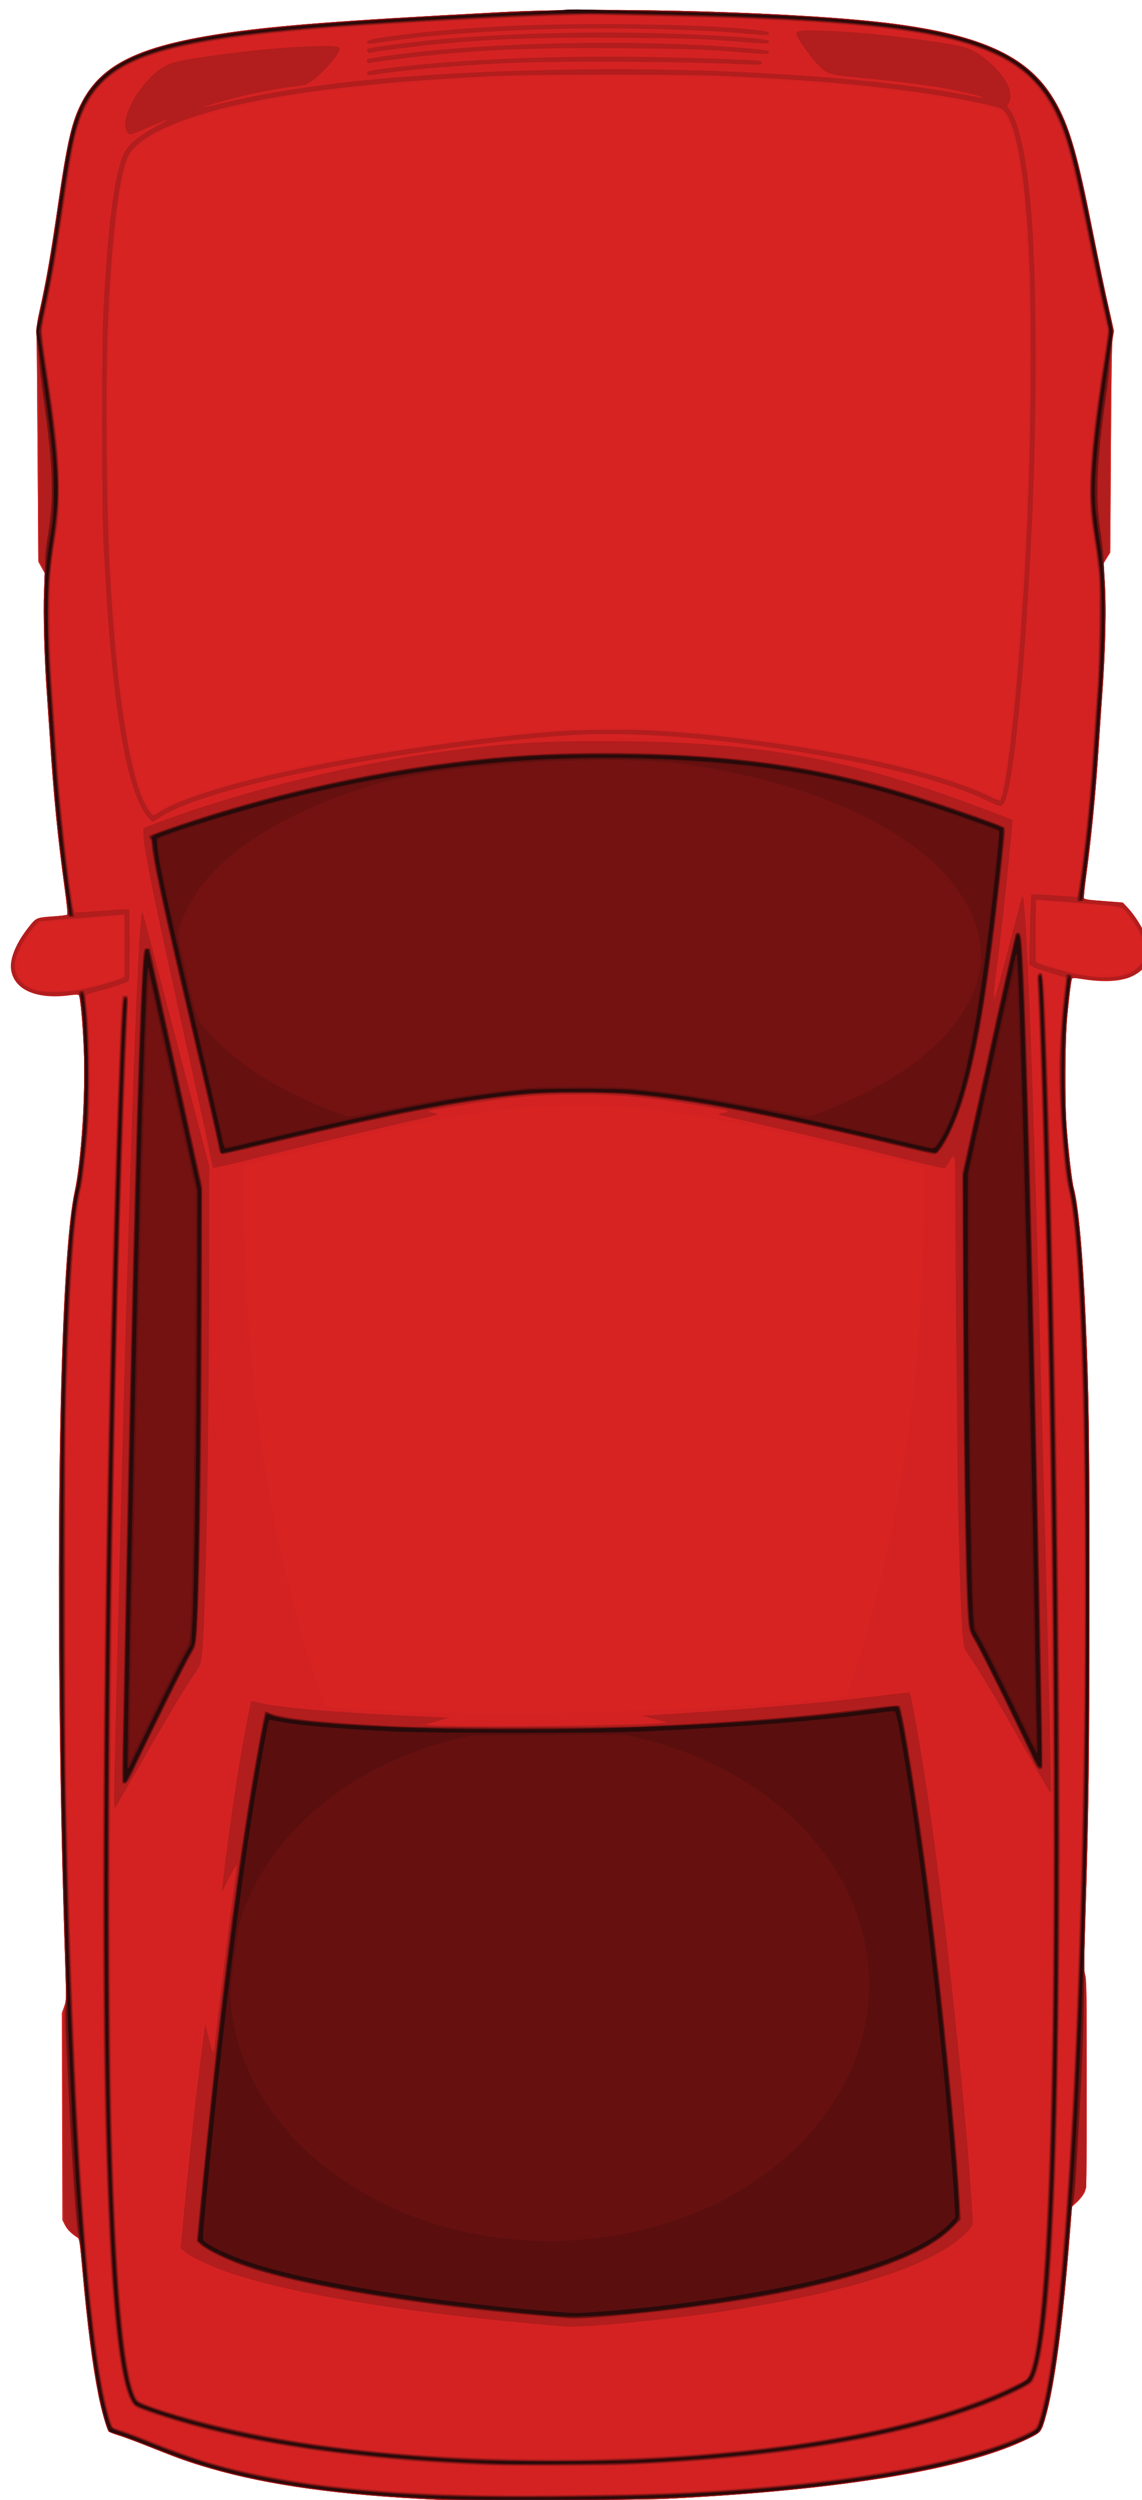 <?xml version="1.0" encoding="UTF-8" standalone="no"?>
<svg
   xmlns:dc="http://purl.org/dc/elements/1.1/"
   xmlns:cc="http://creativecommons.org/ns#"
   xmlns:rdf="http://www.w3.org/1999/02/22-rdf-syntax-ns#"
   xmlns:svg="http://www.w3.org/2000/svg"
   xmlns="http://www.w3.org/2000/svg"
   viewBox="0 0 1457.333 3188"
   height="3188"
   width="1457.333"
   id="svg2"
   version="1.1">
  <defs
     id="defs6" />
  <g
     style="display:inline"
     id="layer1">
    <g
       transform="translate(4.895,24.477)"
       id="g66">
      <path
         id="path80"
         d="m 1274,3172.667 c -2.437,-1.575 -0.332,-1.575 3.333,0 1.758,0.756 1.985,1.171 0.667,1.219 -1.1,0.04 -2.9,-0.508 -4,-1.219 z m 9.333,0.033 c 0,-0.747 1.843,-0.949 4.333,-0.475 6.076,1.157 6.27,1.775 0.556,1.775 -2.689,0 -4.889,-0.585 -4.889,-1.3 z m 11.733,-0.3 c 1.244,-1.244 1.956,-1.244 3.2,0 1.244,1.244 0.889,1.6 -1.6,1.6 -2.489,0 -2.844,-0.356 -1.6,-1.6 z m 6.933,0.267 c 0,-0.733 0.6,-1.333 1.333,-1.333 0.733,0 1.333,0.6 1.333,1.333 0,0.733 -0.6,1.333 -1.333,1.333 -0.733,0 -1.333,-0.6 -1.333,-1.333 z m 12,0 c 0,-0.733 0.635,-1.333 1.412,-1.333 0.777,0 1.041,0.6 0.588,1.333 -0.453,0.733 -1.089,1.333 -1.412,1.333 -0.323,0 -0.588,-0.6 -0.588,-1.333 z m 7.333,0 c -0.453,-0.733 -0.189,-1.333 0.588,-1.333 0.777,0 1.412,0.6 1.412,1.333 0,0.733 -0.265,1.333 -0.588,1.333 -0.323,0 -0.959,-0.6 -1.412,-1.333 z m 4.667,0 c 0,-0.733 0.6,-1.333 1.333,-1.333 0.733,0 1.333,0.6 1.333,1.333 0,0.733 -0.6,1.333 -1.333,1.333 -0.733,0 -1.333,-0.6 -1.333,-1.333 z m 7.333,0 c -0.453,-0.733 -0.189,-1.333 0.588,-1.333 0.777,0 1.412,0.6 1.412,1.333 0,0.733 -0.265,1.333 -0.588,1.333 -0.323,0 -0.959,-0.6 -1.412,-1.333 z m 7.333,0 c 0,-0.733 0.6,-1.333 1.333,-1.333 0.733,0 1.333,0.6 1.333,1.333 0,0.733 -0.6,1.333 -1.333,1.333 -0.733,0 -1.333,-0.6 -1.333,-1.333 z m 8,0.191 c 0,-0.628 1.741,-1.078 3.869,-1 2.128,0.079 3.592,0.592 3.255,1.142 -0.852,1.387 -7.124,1.262 -7.124,-0.142 z m 12,-0.158 c 0,-0.747 1.843,-0.949 4.333,-0.475 6.076,1.157 6.27,1.775 0.556,1.775 -2.689,0 -4.889,-0.585 -4.889,-1.3 z m 10.667,-0.033 c 0,-0.733 0.635,-1.333 1.412,-1.333 0.777,0 1.041,0.6 0.588,1.333 -0.453,0.733 -1.089,1.333 -1.412,1.333 -0.324,0 -0.588,-0.6 -0.588,-1.333 z m 7.333,0 c -0.453,-0.733 -0.189,-1.333 0.588,-1.333 0.777,0 1.412,0.6 1.412,1.333 0,0.733 -0.265,1.333 -0.588,1.333 -0.323,0 -0.959,-0.6 -1.412,-1.333 z m 7.333,0 c -2.437,-1.575 -0.332,-1.575 3.333,0 1.758,0.756 1.986,1.171 0.667,1.219 -1.1,0.04 -2.9,-0.508 -4,-1.219 z m 9.333,0 c 0,-0.733 0.6,-1.333 1.333,-1.333 0.733,0 1.333,0.6 1.333,1.333 0,0.733 -0.6,1.333 -1.333,1.333 -0.733,0 -1.333,-0.6 -1.333,-1.333 z m 6,0 c -0.453,-0.733 -0.189,-1.333 0.588,-1.333 0.776,0 1.412,0.6 1.412,1.333 0,0.733 -0.265,1.333 -0.588,1.333 -0.323,0 -0.959,-0.6 -1.412,-1.333 z m 6,0 c 0,-0.733 0.6,-1.333 1.333,-1.333 0.733,0 1.333,0.6 1.333,1.333 0,0.733 -0.6,1.333 -1.333,1.333 -0.733,0 -1.333,-0.6 -1.333,-1.333 z m 8,0 c -2.437,-1.575 -0.332,-1.575 3.333,0 1.758,0.756 1.986,1.171 0.667,1.219 -1.1,0.04 -2.9,-0.508 -4,-1.219 z m 12.353,0.246 c -0.979,-0.622 0.231,-1.046 2.981,-1.046 2.749,0 3.959,0.425 2.981,1.046 -0.906,0.576 -2.247,1.046 -2.981,1.046 -0.733,0 -2.075,-0.471 -2.981,-1.046 z m 20.98,-0.246 c 0,-0.733 0.6,-1.333 1.333,-1.333 0.733,0 1.333,0.6 1.333,1.333 0,0.733 -0.6,1.333 -1.333,1.333 -0.733,0 -1.333,-0.6 -1.333,-1.333 z m -894.667,-9.354 c -122.896,-5.537 -216.267,-18.384 -290.37,-39.952 -27.633,-8.043 -38.594,-11.912 -75.63,-26.698 -16.133,-6.441 -34.733,-13.378 -41.333,-15.416 -6.6,-2.038 -12.451,-4.353 -13.003,-5.143 -2.466,-3.532 -9.148,-27.246 -12.817,-45.483 -7.695,-38.252 -14.072,-87.995 -20.846,-162.62 -2.773,-30.549 -3.782,-37.576 -5.554,-38.667 -7.934,-4.886 -13.422,-10.24 -16.374,-15.976 l -3.406,-6.618 -0.357,-132.036 -0.357,-132.036 2.915,-8.271 c 2.913,-8.265 2.914,-8.309 1.335,-57.333 -12.714,-394.703 -9.922,-798.58 6.529,-944.396 1.448,-12.833 3.881,-29.033 5.408,-36 8.778,-40.069 14.368,-127.091 11.842,-184.355 -1.509,-34.215 -4.466,-65.997 -6.311,-67.842 -0.702,-0.702 -4.998,-0.643 -10.431,0.142 -43.202,6.244 -73.427,-7.199 -76.181,-33.882 -1.547,-14.986 9.184,-37.948 27.463,-58.766 5.259,-5.99 7.914,-6.769 27.138,-7.971 8.434,-0.527 16.037,-1.392 16.896,-1.923 1.165,-0.72 0.379,-9.578 -3.09,-34.851 -8.823,-64.276 -13.982,-116.701 -18.752,-190.552 -1.113,-17.233 -2.942,-44.233 -4.064,-60 C 51.732,815.68 50.167,757.173 51.259,730 l 0.938,-23.333 -4.099,-7.333 L 44,692 43.039,549.333 c -0.529,-78.467 -1.119,-146.267 -1.311,-150.667 -0.238,-5.449 1.221,-15.016 4.577,-30 C 53.88,334.843 59.932,299.94 68.72,239.399 81.011,154.72 86.81,129.792 99.987,105.009 125.096,57.781 171.957,34.741 275.333,18.798 343.303,8.315 424.498,2.024 633.333,-8.943 773.229,-16.289 1026.897,-8.734 1138,6.088 c 108.287,14.446 166.046,40.715 198.29,90.182 20.66,31.695 31.704,66.503 49.835,157.064 13.46,67.233 17.941,88.704 24.686,118.291 5.625,24.677 5.894,26.723 4.369,33.333 -1.189,5.157 -1.832,42.945 -2.401,141.161 L 1412,680.238 l -4.381,7.045 -4.38,7.045 1.375,18.169 c 2.643,34.927 1.48,89.115 -3.331,155.188 -1.109,15.227 -2.898,41.627 -3.976,58.667 -3.659,57.838 -10.201,124.861 -16.685,170.945 -1.442,10.247 -2.621,19.949 -2.621,21.561 0,3.65 1.047,3.866 28.667,5.915 l 21.333,1.583 5.802,6.152 c 15.027,15.934 28.198,42.035 28.198,55.878 0,8.727 -4.93,19.908 -11.068,25.099 -15.312,12.95 -40.114,16.38 -75.533,10.444 -8.156,-1.367 -11.519,-1.48 -12.18,-0.411 -1.151,1.862 -3.211,17.931 -6.128,47.816 -2.865,29.346 -3.265,111.633 -0.696,143.333 2.682,33.089 6.875,68.649 8.962,76 5.854,20.617 11.735,85.337 15.267,168 4.108,96.144 4.702,140.377 4.7,350 0,213.163 -0.778,274.201 -5.34,419.632 -1.658,52.856 -1.65,60.982 0.061,65.834 1.666,4.721 1.949,25.069 1.924,138.368 -0.029,130.808 -0.071,132.924 -2.748,138.827 -1.496,3.297 -5.733,8.78 -9.417,12.185 l -6.698,6.19 -2.534,32.482 c -9.001,115.378 -19.618,195.429 -31.353,236.401 -5.172,18.057 -5.564,18.559 -20.259,25.927 -79.36,39.795 -238.782,66.48 -463.629,77.604 -35.52,1.757 -258.547,2.672 -291.333,1.195 z"
         style="fill:#d82323;stroke-width:1.333" />
      <path
         id="path78"
         d="m 1274,3172.667 c -2.437,-1.575 -0.332,-1.575 3.333,0 1.758,0.756 1.985,1.171 0.667,1.219 -1.1,0.04 -2.9,-0.508 -4,-1.219 z m 9.333,0.033 c 0,-0.747 1.843,-0.949 4.333,-0.475 6.076,1.157 6.27,1.775 0.556,1.775 -2.689,0 -4.889,-0.585 -4.889,-1.3 z m 11.733,-0.3 c 1.244,-1.244 1.956,-1.244 3.2,0 1.244,1.244 0.889,1.6 -1.6,1.6 -2.489,0 -2.844,-0.356 -1.6,-1.6 z m 6.933,0.267 c 0,-0.733 0.6,-1.333 1.333,-1.333 0.733,0 1.333,0.6 1.333,1.333 0,0.733 -0.6,1.333 -1.333,1.333 -0.733,0 -1.333,-0.6 -1.333,-1.333 z m 12,0 c 0,-0.733 0.635,-1.333 1.412,-1.333 0.777,0 1.041,0.6 0.588,1.333 -0.453,0.733 -1.089,1.333 -1.412,1.333 -0.323,0 -0.588,-0.6 -0.588,-1.333 z m 7.333,0 c -0.453,-0.733 -0.189,-1.333 0.588,-1.333 0.777,0 1.412,0.6 1.412,1.333 0,0.733 -0.265,1.333 -0.588,1.333 -0.323,0 -0.959,-0.6 -1.412,-1.333 z m 4.667,0 c 0,-0.733 0.6,-1.333 1.333,-1.333 0.733,0 1.333,0.6 1.333,1.333 0,0.733 -0.6,1.333 -1.333,1.333 -0.733,0 -1.333,-0.6 -1.333,-1.333 z m 7.333,0 c -0.453,-0.733 -0.189,-1.333 0.588,-1.333 0.777,0 1.412,0.6 1.412,1.333 0,0.733 -0.265,1.333 -0.588,1.333 -0.323,0 -0.959,-0.6 -1.412,-1.333 z m 7.333,0 c 0,-0.733 0.6,-1.333 1.333,-1.333 0.733,0 1.333,0.6 1.333,1.333 0,0.733 -0.6,1.333 -1.333,1.333 -0.733,0 -1.333,-0.6 -1.333,-1.333 z m 8,0.191 c 0,-0.628 1.741,-1.078 3.869,-1 2.128,0.079 3.592,0.592 3.255,1.142 -0.852,1.387 -7.124,1.262 -7.124,-0.142 z m 12,-0.158 c 0,-0.747 1.843,-0.949 4.333,-0.475 6.076,1.157 6.27,1.775 0.556,1.775 -2.689,0 -4.889,-0.585 -4.889,-1.3 z m 10.667,-0.033 c 0,-0.733 0.635,-1.333 1.412,-1.333 0.777,0 1.041,0.6 0.588,1.333 -0.453,0.733 -1.089,1.333 -1.412,1.333 -0.324,0 -0.588,-0.6 -0.588,-1.333 z m 7.333,0 c -0.453,-0.733 -0.189,-1.333 0.588,-1.333 0.777,0 1.412,0.6 1.412,1.333 0,0.733 -0.265,1.333 -0.588,1.333 -0.323,0 -0.959,-0.6 -1.412,-1.333 z m 7.333,0 c -2.437,-1.575 -0.332,-1.575 3.333,0 1.758,0.756 1.986,1.171 0.667,1.219 -1.1,0.04 -2.9,-0.508 -4,-1.219 z m 9.333,0 c 0,-0.733 0.6,-1.333 1.333,-1.333 0.733,0 1.333,0.6 1.333,1.333 0,0.733 -0.6,1.333 -1.333,1.333 -0.733,0 -1.333,-0.6 -1.333,-1.333 z m 6,0 c -0.453,-0.733 -0.189,-1.333 0.588,-1.333 0.776,0 1.412,0.6 1.412,1.333 0,0.733 -0.265,1.333 -0.588,1.333 -0.323,0 -0.959,-0.6 -1.412,-1.333 z m 6,0 c 0,-0.733 0.6,-1.333 1.333,-1.333 0.733,0 1.333,0.6 1.333,1.333 0,0.733 -0.6,1.333 -1.333,1.333 -0.733,0 -1.333,-0.6 -1.333,-1.333 z m 8,0 c -2.437,-1.575 -0.332,-1.575 3.333,0 1.758,0.756 1.986,1.171 0.667,1.219 -1.1,0.04 -2.9,-0.508 -4,-1.219 z m 12.353,0.246 c -0.979,-0.622 0.231,-1.046 2.981,-1.046 2.749,0 3.959,0.425 2.981,1.046 -0.906,0.576 -2.247,1.046 -2.981,1.046 -0.733,0 -2.075,-0.471 -2.981,-1.046 z m 20.98,-0.246 c 0,-0.733 0.6,-1.333 1.333,-1.333 0.733,0 1.333,0.6 1.333,1.333 0,0.733 -0.6,1.333 -1.333,1.333 -0.733,0 -1.333,-0.6 -1.333,-1.333 z m -894.667,-9.354 c -122.896,-5.537 -216.267,-18.384 -290.37,-39.952 -27.633,-8.043 -38.594,-11.912 -75.63,-26.698 -16.133,-6.441 -34.733,-13.378 -41.333,-15.416 -6.6,-2.038 -12.451,-4.353 -13.003,-5.143 -2.466,-3.532 -9.148,-27.246 -12.817,-45.483 -7.695,-38.254 -14.072,-88.001 -20.846,-162.62 -2.949,-32.486 -3.714,-37.593 -5.895,-39.333 -1.379,-1.1 -4.598,-3.621 -7.155,-5.603 -2.557,-1.982 -6.217,-6.75 -8.133,-10.595 l -3.484,-6.992 v -132.167 c 0,-120.023 0.205,-132.769 2.229,-138.71 2.043,-5.997 2.096,-10.767 0.632,-57.238 -4.843,-153.711 -6.588,-245.402 -7.68,-403.543 -1.942,-281.151 6.009,-515.006 19.624,-577.152 8.778,-40.069 14.368,-127.091 11.842,-184.355 -1.527,-34.621 -4.471,-66.002 -6.37,-67.901 -0.779,-0.779 -6.472,-0.669 -15.098,0.292 -39.866,4.444 -65.826,-6.894 -70.637,-30.848 -2.683,-13.357 4.06,-31.954 18.679,-51.513 12.362,-16.54 11.324,-15.978 32.797,-17.773 10.257,-0.858 19.124,-1.992 19.705,-2.52 0.581,-0.529 -1.036,-16.206 -3.594,-34.838 -8.821,-64.267 -13.981,-116.695 -18.751,-190.544 -1.113,-17.233 -2.942,-44.233 -4.065,-60 -2.983,-41.906 -4.498,-98.447 -3.391,-126.576 l 0.967,-24.576 -4.112,-7.971 -4.112,-7.971 -0.967,-141.453 C 42.501,470.321 41.911,403.067 41.721,398.667 c -0.234,-5.433 1.237,-15.06 4.583,-30 C 53.88,334.843 59.932,299.94 68.72,239.399 81.011,154.72 86.81,129.792 99.987,105.009 125.096,57.781 171.957,34.741 275.333,18.798 343.303,8.315 424.498,2.024 633.333,-8.943 773.229,-16.289 1026.897,-8.734 1138,6.088 c 108.287,14.446 166.046,40.715 198.29,90.182 20.66,31.695 31.704,66.503 49.835,157.064 13.46,67.233 17.941,88.704 24.686,118.291 5.62,24.653 5.892,26.73 4.376,33.333 -1.179,5.132 -1.83,42.87 -2.401,139.114 L 1412,676.143 l -4.411,8.688 -4.411,8.688 1.406,18.573 c 2.674,35.334 1.53,89.251 -3.301,155.592 -1.109,15.227 -2.898,41.627 -3.976,58.667 -3.697,58.43 -8.953,112.732 -16.126,166.603 -1.925,14.459 -3.186,27.108 -2.802,28.109 0.514,1.339 6.466,2.25 22.493,3.443 11.987,0.892 23.403,1.932 25.369,2.31 6.833,1.315 30.304,35.097 32.561,46.864 0.459,2.391 1.366,4.677 2.016,5.079 0.65,0.402 1.175,4.445 1.166,8.985 -0.029,14.988 -10.064,28.054 -26.436,34.42 -10.496,4.082 -38.238,5.021 -57.618,1.952 -10.183,-1.613 -13.981,-1.781 -14.68,-0.65 -1.18,1.909 -3.219,17.756 -6.159,47.865 -2.865,29.346 -3.265,111.633 -0.696,143.333 2.682,33.089 6.875,68.649 8.962,76 5.854,20.617 11.735,85.337 15.267,168 4.108,96.144 4.702,140.377 4.7,350 0,213.212 -0.778,274.195 -5.344,419.768 -1.674,53.378 -1.663,61.436 0.093,69.012 1.705,7.352 1.937,27.103 1.624,138.232 l -0.365,129.655 -3.089,6 c -1.699,3.3 -5.767,8.402 -9.041,11.337 l -5.952,5.337 -2.607,33.329 c -9.128,116.68 -19.655,196.16 -31.424,237.249 -5.172,18.057 -5.564,18.559 -20.259,25.927 -79.36,39.795 -238.782,66.48 -463.629,77.604 -35.52,1.757 -258.547,2.672 -291.333,1.195 z M 718.667,2159.335 c 117.006,-2.173 198.161,-6.359 299.333,-15.441 45.444,-4.079 55.988,-5.327 57.361,-6.79 1.658,-1.766 18.048,-52.985 26.768,-83.652 32.905,-115.723 55.014,-243.6 65.142,-376.786 4.535,-59.634 5.502,-82.299 6.322,-148.161 l 0.791,-63.495 -70.525,-17.439 c -130.937,-32.377 -192.357,-45.33 -256.727,-54.142 -92.746,-12.697 -159.372,-11.52 -257.798,4.553 -58.176,9.501 -102.275,19.063 -210.333,45.609 l -71.667,17.606 -0.207,17.401 c -2.503,209.931 25.315,422.725 78.011,596.735 9.278,30.638 24.172,74.523 25.847,76.162 2.239,2.19 81.829,6.088 157.682,7.723 70.093,1.511 74.698,1.515 150,0.116 z M 93.333,1235.88 c 14.016,-2.294 37.643,-8.333 50,-12.78 l 8.667,-3.119 0.354,-37.657 0.354,-37.657 h -4.251 c -2.338,0 -26.411,1.862 -53.497,4.138 l -49.246,4.138 -3.885,4.195 c -5.812,6.276 -17.922,24.65 -21.227,32.209 -3.606,8.246 -4.944,23.001 -2.599,28.662 0.93,2.245 4.357,6.429 7.616,9.297 12.858,11.318 34.325,14.036 67.713,8.572 z M 1432.412,1215.617 c 15.935,-6.199 22.192,-14.912 21.355,-29.736 -0.636,-11.258 -7.865,-26.332 -19.919,-41.535 -9.551,-12.046 -2.664,-10.355 -61.181,-15.024 -23.1,-1.843 -44.859,-3.702 -48.354,-4.131 l -6.354,-0.78 0.354,38.413 0.354,38.413 15.849,5.045 c 13.679,4.355 39.134,10.324 52.151,12.229 2.2,0.322 11.8,0.422 21.333,0.223 13.72,-0.287 18.809,-0.937 24.412,-3.117 z M 212.667,1000.428 c 48.447,-22.644 145.615,-46.7 270.667,-67.009 86.444,-14.039 175.061,-24.858 236.492,-28.873 30.436,-1.989 110.411,-0.845 142.841,2.044 165.715,14.761 321.673,46.76 393.601,80.755 l 13.601,6.428 1.316,-4.22 c 9.773,-31.344 22.71,-164.097 30.101,-308.887 14.447,-283.016 6.023,-500.454 -21.438,-553.333 -6.135,-11.813 -4.858,-11.156 -34.514,-17.76 C 1171.406,93.111 1067.751,82.039 924,75.251 875.639,72.968 724.199,72.143 669.333,73.864 453.922,80.622 298.035,102.375 214.648,137.311 c -25.473,10.672 -45.17,24.257 -51.91,35.801 -28.689,49.139 -38.873,371.527 -19.319,611.555 9.354,114.815 24.612,193.49 42.962,221.52 l 4.098,6.26 6.76,-3.984 c 3.718,-2.191 10.66,-5.807 15.427,-8.035 z m 638.306,-83.234 c -0.443,-0.443 -1.593,-0.49 -2.556,-0.105 -1.064,0.426 -0.748,0.742 0.806,0.806 1.406,0.058 2.193,-0.257 1.75,-0.7 z m -123.957,-1.444 c -1.275,-0.334 -3.675,-0.346 -5.333,-0.027 -1.659,0.319 -0.616,0.592 2.318,0.607 2.933,0.015 4.29,-0.246 3.016,-0.58 z m 92.318,-0.472 c -8.433,-0.51 -22.233,-0.89 -30.667,-0.845 l -15.333,0.083 13.333,0.817 c 7.333,0.449 21.133,0.829 30.667,0.845 l 17.333,0.028 -15.333,-0.927 z m -61.667,-0.9 c -2.017,-0.305 -5.317,-0.305 -7.333,0 -2.017,0.305 -0.367,0.555 3.667,0.555 4.033,0 5.683,-0.25 3.667,-0.555 z"
         style="fill:#d42222;stroke-width:1.333" />
      <path
         id="path76"
         d="m 1274,3172.667 c -2.437,-1.575 -0.332,-1.575 3.333,0 1.758,0.756 1.985,1.171 0.667,1.219 -1.1,0.04 -2.9,-0.508 -4,-1.219 z m 9.333,0.033 c 0,-0.747 1.843,-0.949 4.333,-0.475 6.076,1.157 6.27,1.775 0.556,1.775 -2.689,0 -4.889,-0.585 -4.889,-1.3 z m 11.733,-0.3 c 1.244,-1.244 1.956,-1.244 3.2,0 1.244,1.244 0.889,1.6 -1.6,1.6 -2.489,0 -2.844,-0.356 -1.6,-1.6 z m 6.933,0.267 c 0,-0.733 0.6,-1.333 1.333,-1.333 0.733,0 1.333,0.6 1.333,1.333 0,0.733 -0.6,1.333 -1.333,1.333 -0.733,0 -1.333,-0.6 -1.333,-1.333 z m 12,0 c 0,-0.733 0.635,-1.333 1.412,-1.333 0.777,0 1.041,0.6 0.588,1.333 -0.453,0.733 -1.089,1.333 -1.412,1.333 -0.323,0 -0.588,-0.6 -0.588,-1.333 z m 7.333,0 c -0.453,-0.733 -0.189,-1.333 0.588,-1.333 0.777,0 1.412,0.6 1.412,1.333 0,0.733 -0.265,1.333 -0.588,1.333 -0.323,0 -0.959,-0.6 -1.412,-1.333 z m 4.667,0 c 0,-0.733 0.6,-1.333 1.333,-1.333 0.733,0 1.333,0.6 1.333,1.333 0,0.733 -0.6,1.333 -1.333,1.333 -0.733,0 -1.333,-0.6 -1.333,-1.333 z m 7.333,0 c -0.453,-0.733 -0.189,-1.333 0.588,-1.333 0.777,0 1.412,0.6 1.412,1.333 0,0.733 -0.265,1.333 -0.588,1.333 -0.323,0 -0.959,-0.6 -1.412,-1.333 z m 7.333,0 c 0,-0.733 0.6,-1.333 1.333,-1.333 0.733,0 1.333,0.6 1.333,1.333 0,0.733 -0.6,1.333 -1.333,1.333 -0.733,0 -1.333,-0.6 -1.333,-1.333 z m 8,0.191 c 0,-0.628 1.741,-1.078 3.869,-1 2.128,0.079 3.592,0.592 3.255,1.142 -0.852,1.387 -7.124,1.262 -7.124,-0.142 z m 12,-0.158 c 0,-0.747 1.843,-0.949 4.333,-0.475 6.076,1.157 6.27,1.775 0.556,1.775 -2.689,0 -4.889,-0.585 -4.889,-1.3 z m 10.667,-0.033 c 0,-0.733 0.635,-1.333 1.412,-1.333 0.777,0 1.041,0.6 0.588,1.333 -0.453,0.733 -1.089,1.333 -1.412,1.333 -0.324,0 -0.588,-0.6 -0.588,-1.333 z m 7.333,0 c -0.453,-0.733 -0.189,-1.333 0.588,-1.333 0.777,0 1.412,0.6 1.412,1.333 0,0.733 -0.265,1.333 -0.588,1.333 -0.323,0 -0.959,-0.6 -1.412,-1.333 z m 7.333,0 c -2.437,-1.575 -0.332,-1.575 3.333,0 1.758,0.756 1.986,1.171 0.667,1.219 -1.1,0.04 -2.9,-0.508 -4,-1.219 z m 9.333,0 c 0,-0.733 0.6,-1.333 1.333,-1.333 0.733,0 1.333,0.6 1.333,1.333 0,0.733 -0.6,1.333 -1.333,1.333 -0.733,0 -1.333,-0.6 -1.333,-1.333 z m 6,0 c -0.453,-0.733 -0.189,-1.333 0.588,-1.333 0.776,0 1.412,0.6 1.412,1.333 0,0.733 -0.265,1.333 -0.588,1.333 -0.323,0 -0.959,-0.6 -1.412,-1.333 z m 6,0 c 0,-0.733 0.6,-1.333 1.333,-1.333 0.733,0 1.333,0.6 1.333,1.333 0,0.733 -0.6,1.333 -1.333,1.333 -0.733,0 -1.333,-0.6 -1.333,-1.333 z m 8,0 c -2.437,-1.575 -0.332,-1.575 3.333,0 1.758,0.756 1.986,1.171 0.667,1.219 -1.1,0.04 -2.9,-0.508 -4,-1.219 z m 12.353,0.246 c -0.979,-0.622 0.231,-1.046 2.981,-1.046 2.749,0 3.959,0.425 2.981,1.046 -0.906,0.576 -2.247,1.046 -2.981,1.046 -0.733,0 -2.075,-0.471 -2.981,-1.046 z m 20.98,-0.246 c 0,-0.733 0.6,-1.333 1.333,-1.333 0.733,0 1.333,0.6 1.333,1.333 0,0.733 -0.6,1.333 -1.333,1.333 -0.733,0 -1.333,-0.6 -1.333,-1.333 z m -894.667,-9.354 c -122.896,-5.537 -216.267,-18.384 -290.37,-39.952 -27.633,-8.043 -38.594,-11.912 -75.63,-26.698 -16.133,-6.441 -34.733,-13.378 -41.333,-15.416 -6.6,-2.038 -12.451,-4.353 -13.003,-5.143 -2.466,-3.532 -9.148,-27.246 -12.817,-45.483 -7.72,-38.373 -14.152,-88.615 -20.821,-162.62 l -3.364,-37.333 -4.247,-3.333 c -6.441,-5.056 -11.674,-10.682 -14.168,-15.234 -2.056,-3.752 -2.279,-15.28 -2.631,-136.1 -0.352,-120.888 -0.192,-132.748 1.893,-140.882 2.092,-8.162 2.149,-12.865 0.695,-58 -12.716,-394.751 -9.925,-798.626 6.527,-944.451 1.448,-12.833 3.881,-29.033 5.408,-36 8.778,-40.069 14.368,-127.091 11.842,-184.355 -1.527,-34.621 -4.471,-66.002 -6.37,-67.901 -0.779,-0.779 -6.472,-0.669 -15.098,0.292 -39.866,4.444 -65.826,-6.894 -70.637,-30.848 -2.683,-13.357 4.06,-31.954 18.679,-51.513 12.362,-16.54 11.324,-15.978 32.797,-17.773 10.257,-0.858 19.124,-1.992 19.705,-2.52 0.581,-0.529 -1.036,-16.206 -3.594,-34.838 C 68.641,1042.944 63.482,990.515 58.712,916.667 57.599,899.433 55.77,872.433 54.647,856.667 51.66,814.702 50.149,758.204 51.261,730 l 0.972,-24.667 -3.782,-8 -3.782,-8 -0.052,-120 C 44.585,495.546 43.994,441.118 43.083,428 40.805,395.217 40.948,392.583 46.305,368.667 53.88,334.843 59.932,299.94 68.72,239.399 81.011,154.72 86.81,129.792 99.987,105.009 125.096,57.781 171.957,34.741 275.333,18.798 343.303,8.315 424.498,2.024 633.333,-8.943 773.229,-16.289 1026.897,-8.734 1138,6.088 c 108.287,14.446 166.046,40.715 198.29,90.182 20.66,31.695 31.704,66.503 49.835,157.064 13.448,67.17 17.94,88.702 24.653,118.149 l 5.961,26.149 -2.263,12.518 c -1.987,10.99 -2.357,28.227 -3.036,141.185 L 1410.667,680 l -3.758,6.393 -3.758,6.393 1.425,19.19 c 2.676,36.048 1.553,89.169 -3.292,155.709 -1.109,15.227 -2.898,41.627 -3.976,58.667 -3.697,58.43 -8.953,112.732 -16.126,166.603 -1.925,14.459 -3.186,27.108 -2.802,28.109 0.514,1.339 6.466,2.25 22.493,3.443 11.987,0.892 23.403,1.932 25.369,2.31 6.833,1.315 30.304,35.097 32.561,46.864 0.459,2.391 1.366,4.677 2.016,5.079 0.65,0.402 1.175,4.445 1.166,8.985 -0.029,14.988 -10.064,28.054 -26.436,34.42 -10.496,4.082 -38.238,5.021 -57.618,1.952 -10.183,-1.613 -13.981,-1.781 -14.68,-0.65 -1.18,1.909 -3.219,17.756 -6.159,47.865 -2.865,29.346 -3.265,111.633 -0.696,143.333 2.682,33.089 6.875,68.649 8.962,76 5.854,20.617 11.735,85.337 15.267,168 4.117,96.358 4.705,140.252 4.695,350.667 -0.013,213.769 -0.758,272.454 -5.334,418.728 -1.526,48.781 -1.585,62.478 -0.286,66.667 1.244,4.012 1.634,36.825 1.634,137.272 0,131.79 0,132.01 -2.834,138.128 -1.559,3.37 -5.63,8.807 -9.047,12.081 l -6.213,5.953 -2.601,33.252 c -9.121,116.594 -19.652,196.094 -31.418,237.172 -5.172,18.057 -5.564,18.559 -20.259,25.927 -79.36,39.795 -238.782,66.48 -463.629,77.604 -35.52,1.757 -258.547,2.672 -291.333,1.195 z m 194.667,-6.64 c 73.799,-1.209 108.888,-2.425 156,-5.405 185.342,-11.725 328.678,-37.974 400.275,-73.303 13.264,-6.545 13.313,-6.62 18.949,-28.879 16.168,-63.86 29.907,-202.738 40.074,-405.085 19.3,-384.119 19.922,-922.987 1.275,-1104.667 -2.205,-21.489 -5.118,-39.907 -7.908,-50 -5.78,-20.915 -12.236,-118.863 -10.766,-163.333 1.202,-36.367 5.278,-86.184 8.204,-100.269 0.71,-3.42 0.355,-3.712 -7.01,-5.764 -14.98,-4.173 -33.122,-10.291 -36.158,-12.193 l -3.066,-1.921 0.898,-44.26 c 0.494,-24.343 1.355,-44.761 1.913,-45.374 0.558,-0.613 13.708,-0.087 29.221,1.169 15.513,1.256 28.495,1.994 28.848,1.641 0.9,-0.9 6.58,-43.37 10.524,-78.694 4.174,-37.383 6.686,-66.881 10.077,-118.335 1.474,-22.367 3.597,-52.967 4.717,-68 2.854,-38.294 4.048,-122.551 2.058,-145.333 -0.864,-9.9 -3.729,-31.8 -6.365,-48.667 -4.394,-28.111 -4.791,-33 -4.758,-58.667 0.049,-39.413 4.718,-84.296 17.099,-164.414 l 6.04,-39.08 -6.675,-29.586 C 1398.461,351.98 1389.402,308.667 1382.002,272 1362.488,175.32 1355.945,151.233 1340.67,119.843 1299.593,35.428 1214.071,9.718 940,-0.606 910.181,-1.729 866.886,-2.795 755.333,-5.152 725.984,-5.772 566.411,1.514 466.667,8.028 224.148,23.867 143.415,45.305 109.837,102.784 94.579,128.903 89.484,149.742 76.612,238.667 68.177,296.944 63.779,322.776 55.954,360 c -3.391,16.133 -6.473,32.033 -6.849,35.333 -0.423,3.716 1.618,20.971 5.363,45.333 12.841,83.549 16.182,116.687 16.131,160 -0.038,31.79 -0.313,35.646 -4.243,59.333 -7.033,42.393 -7.671,50.949 -7.554,101.333 0.104,44.706 0.89,62.99 5.192,120.667 1.067,14.3 2.87,40.4 4.008,58 1.138,17.6 3.262,44.9 4.722,60.667 4.671,50.459 15.622,136.122 17.662,138.163 0.493,0.493 16.059,-0.329 34.589,-1.828 18.531,-1.499 34.142,-2.452 34.692,-2.118 0.55,0.334 1,20.899 1,45.699 0,34.466 -0.393,45.409 -1.667,46.438 -2.16,1.745 -27.828,9.993 -42.723,13.729 -8.708,2.184 -11.596,3.454 -11.555,5.082 0.03,1.193 0.944,10.57 2.03,20.836 2.797,26.436 3.947,99.592 2.054,130.667 -2.425,39.799 -6.727,80.058 -10.189,95.333 -8.586,37.89 -13.606,109.059 -18.248,258.667 -2.227,71.771 -2.218,433.946 0.012,530 9.958,428.841 29.523,700.093 56.367,781.507 l 2.695,8.173 8.035,2.255 c 4.419,1.24 23.143,8.269 41.609,15.62 18.465,7.351 42.275,16.27 52.909,19.821 77.847,25.993 179.436,41.276 310.002,46.639 63.399,2.604 102.566,2.868 196.667,1.326 z m -132.667,-36.938 C 493.897,3115.829 363.952,3099.855 270.005,3077.202 225.051,3066.362 172.161,3049.523 166.204,3044.154 147.77,3027.54 136.275,2927.142 130.006,2728 c -7.999,-254.105 -3.93,-744.702 10.02,-1208 4.084,-135.633 9.196,-265.782 10.701,-272.417 0.553,-2.44 1.455,-2.997 4.32,-2.667 l 3.62,0.417 -0.232,14.667 c -0.128,8.067 -1.176,36.867 -2.33,64 -13.074,307.558 -21.717,784.707 -20.347,1123.333 0.715,176.717 1.373,219.256 4.9,316.667 5.79,159.934 16.823,256.32 31.13,271.942 6.59,7.196 80.17,28.622 141.674,41.255 111.483,22.898 240.175,34.282 388.539,34.372 246.427,0.149 461.251,-34.207 584.843,-93.531 l 18.843,-9.045 2.66,-7.163 c 22.862,-61.572 33.101,-350.47 29.696,-837.83 -1.574,-225.302 -3.574,-364.92 -8.05,-562 -3.68,-162.031 -8.662,-322.658 -11.457,-369.377 -0.732,-12.237 -0.549,-14.285 1.424,-15.923 1.656,-1.375 2.861,-1.504 4.486,-0.483 2.862,1.799 3.425,9.356 6.099,81.782 12.081,327.269 19.974,876.572 16.898,1176.156 -0.808,78.748 -2.055,165.978 -2.771,193.844 -5.18,201.668 -14.732,311.43 -29.76,342 -2.723,5.539 -4.126,6.59 -18.264,13.681 -105.776,53.049 -282.879,86.84 -501.314,95.651 -28.903,1.166 -147.177,1.432 -179.333,0.403 z m 101.333,-177.319 c -22.905,-1.582 -88.839,-7.885 -124,-11.854 -134.621,-15.196 -237.411,-34.163 -303.151,-55.94 -24.156,-8.002 -51.35,-20.648 -59.443,-27.644 l -5.116,-4.422 3.605,-38.611 c 5.049,-54.07 14.95,-147.984 18.198,-172.612 1.499,-11.367 3.86,-29.967 5.247,-41.333 1.387,-11.367 2.937,-23.541 3.446,-27.054 l 0.924,-6.387 4.414,17.545 c 2.428,9.65 4.729,17.86 5.113,18.245 1.107,1.107 1.747,-2.083 3.282,-16.349 4.95,-46.006 24.448,-202.434 27.422,-220 0.659,-3.891 0.585,-3.855 -2.732,1.333 -1.875,2.933 -6.367,11.285 -9.982,18.56 l -6.573,13.226 0.711,-6.56 c 4.282,-39.477 14.239,-111.545 21.38,-154.747 6.245,-37.779 14.617,-81.622 15.816,-82.821 0.384,-0.384 4.164,0.269 8.401,1.45 24.035,6.701 102.794,13.325 216.37,18.197 14.3,0.614 26.3,1.21 26.667,1.325 0.367,0.115 -6.233,2.167 -14.667,4.559 l -15.333,4.35 12.538,0.896 c 34.174,2.443 262.1,0.186 288.757,-2.86 l 7.962,-0.91 -16.629,-4.265 c -9.146,-2.346 -15.729,-4.317 -14.629,-4.381 125.69,-7.256 233.653,-16.446 311.737,-26.535 15.622,-2.018 28.68,-3.224 29.017,-2.678 2.051,3.318 14.253,72.718 22.481,127.859 22.478,150.639 49.801,405.729 57.417,536.038 l 0.82,14.038 -4.034,5.568 c -5.929,8.185 -21.497,20.489 -37.588,29.708 -52.297,29.962 -144.156,55.356 -269.883,74.609 -73.848,11.308 -183.808,22.124 -207.967,20.456 z M 140.667,2268.6 c 2.1e-4,-7.663 0.6,-38.233 1.332,-67.933 0.732,-29.7 2.536,-104.1 4.008,-165.333 11.292,-469.82 21.536,-789.206 28.116,-876.652 1.344,-17.859 1.787,-20.55 3.16,-19.177 0.338,0.338 19.558,73.188 42.709,161.889 l 42.094,161.274 -0.056,113.333 c -0.118,238.141 -4.37,469.221 -9.419,511.832 -1.181,9.966 -1.711,11.185 -10.433,24 -12.147,17.847 -38.867,62.623 -72.108,120.835 -14.866,26.033 -27.563,47.903 -28.216,48.6 -0.698,0.745 -1.186,-4.467 -1.186,-12.667 z m 1193.753,-8.234 c -0.712,-0.934 -2.966,-4.699 -5.01,-8.366 -2.044,-3.667 -6.871,-12.067 -10.727,-18.667 -3.856,-6.6 -14.689,-25.5 -24.074,-42 -22.626,-39.778 -46.871,-80.266 -57.771,-96.475 -4.861,-7.228 -9.532,-14.428 -10.38,-16 -3.484,-6.455 -6.167,-60.534 -8.477,-170.859 -1.253,-59.86 -3.91,-344.582 -3.959,-424.333 -0.023,-37.698 -0.344,-38.772 -7.839,-26.242 -2.443,4.084 -5.149,7.696 -6.014,8.028 -0.865,0.332 -32.757,-7.173 -70.871,-16.677 -38.114,-9.504 -91.498,-22.429 -118.631,-28.722 -27.133,-6.293 -54.433,-12.69 -60.667,-14.216 -6.233,-1.526 -17.033,-3.97 -24,-5.431 -6.967,-1.461 -13.162,-3.126 -13.767,-3.699 -0.605,-0.573 1.631,-1.452 4.969,-1.952 8.998,-1.349 8.483,-2.852 -1.574,-4.594 -84.399,-14.627 -124.84,-18.8 -182.294,-18.811 -48.478,-0.013 -82.734,2.836 -136,11.296 -41.116,6.53 -55.333,9.138 -55.333,10.149 0,0.496 2.772,1.317 6.161,1.825 8.355,1.253 6.19,2.805 -8.2,5.878 -33.588,7.173 -136.965,31.764 -213.961,50.895 -31.9,7.926 -58.374,14.005 -58.831,13.509 -0.457,-0.496 -2.729,-10.503 -5.048,-22.236 -2.32,-11.733 -13.468,-63.033 -24.774,-114 -47.5,-214.126 -59.346,-272.192 -59.346,-290.903 l -2.6e-4,-6.236 10.333,-3.978 c 111.246,-42.828 263.808,-80.33 391,-96.113 68.16,-8.458 109.678,-10.885 185.914,-10.868 183.883,0.041 300.19,19.11 452.086,74.123 36.729,13.302 68.536,25.4 69.614,26.479 1.36,1.36 -12.887,136.502 -20.259,192.164 -1.845,13.933 -3.306,27.733 -3.246,30.667 l 0.109,5.333 2.022,-4.646 c 1.112,-2.555 8.595,-29.855 16.627,-60.667 8.033,-30.812 15.246,-58.421 16.029,-61.354 1.19,-4.458 1.587,-4.896 2.414,-2.667 2.911,7.841 8.21,121.769 14.015,301.333 6.858,212.112 22.952,838.834 21.575,840.21 -0.287,0.287 -1.103,-0.243 -1.815,-1.177 z M 184.189,1018.033 C 155.872,986.69 136.619,867.836 127.057,665.333 c -2.321,-49.143 -2.318,-248.302 0.004,-294 5.392,-106.115 13.814,-171.824 25.526,-199.146 5.023,-11.718 19.724,-23.808 46.042,-37.863 16.831,-8.988 12.368,-7.895 -13.295,3.256 -25.088,10.902 -25.173,10.921 -28.057,6.519 -8.595,-13.118 6.283,-46.798 31.604,-71.544 16.242,-15.873 23.93,-18.51 75.119,-25.768 47.957,-6.8 90.026,-10.829 128.059,-12.264 27.656,-1.044 36.607,-0.23 36.607,3.33 0,6.328 -22.677,32.372 -35.842,41.163 -6.999,4.674 -8.906,5.257 -22.24,6.804 -20.508,2.379 -52.315,8.52 -76.585,14.786 -18.998,4.905 -41.681,11.694 -39.934,11.953 0.403,0.06 12.103,-2.552 26,-5.804 C 388.649,81.347 516.734,68.619 705.067,64.52 877.448,60.768 1066.356,70.733 1190,90.099 c 18.877,2.957 52.733,9.022 56.5,10.123 1.517,0.443 2.167,0.192 1.654,-0.639 -1.191,-1.927 -30.982,-8.777 -55.488,-12.759 -27.045,-4.394 -56.577,-7.985 -100,-12.16 -41.443,-3.985 -42.303,-4.275 -55.92,-18.856 -10.756,-11.518 -25.413,-33.008 -25.413,-37.262 0,-2.721 0.841,-3.092 9,-3.969 10.233,-1.1 58.249,1.17 88.625,4.19 39.921,3.969 98.314,12.173 113.373,15.93 14.919,3.722 30.11,13.631 44.462,29.002 15.935,17.067 21.614,32.899 15.574,43.423 -2.117,3.688 -2.129,4.199 -0.152,6.441 13.468,15.277 24.286,67.336 29.736,143.102 6.216,86.408 6.498,237.152 0.696,372 -7.739,179.839 -22.649,337.301 -34.885,368.386 -0.805,2.046 -2.626,4.534 -4.047,5.529 -2.295,1.608 -4.54,0.879 -20.15,-6.541 -47.734,-22.691 -124.625,-42.93 -227.989,-60.012 -119.074,-19.678 -218.759,-27.562 -295.578,-23.375 -86.819,4.732 -237.402,25.48 -344.418,47.457 -91.748,18.842 -160.467,40.184 -186.416,57.897 -4.292,2.929 -8.34,5.326 -8.996,5.326 -0.656,0 -3.348,-2.385 -5.982,-5.3 z M 196,1012.587 c 45.985,-31.367 214.53,-70.172 408,-93.937 79.924,-9.817 118.632,-12.655 172.439,-12.639 55.537,0.016 107.043,3.869 179.561,13.433 136.264,17.971 245.222,43.917 303.085,72.173 6.524,3.186 11.576,4.922 12.279,4.22 6.693,-6.693 18.653,-104.156 26.568,-216.503 8.571,-121.66 12.404,-228.373 12.45,-346.667 0.033,-84.608 -1.212,-128.613 -5.093,-180 -5.91,-78.237 -17.504,-128.653 -31.73,-137.975 -6.82,-4.468 -65.843,-16.139 -114.226,-22.586 -71.467,-9.523 -139.185,-15.056 -241.333,-19.719 -49.147,-2.244 -239.217,-2.233 -288,0.017 -137.615,6.346 -240.253,17.356 -320.667,34.4 -85.069,18.03 -140.204,43.234 -151.323,69.173 -11.794,27.515 -20.99,107.095 -25.425,220.023 -2.974,75.726 -1.649,223.142 2.769,308 8.487,163.027 27.929,279.3 51.358,307.143 4.164,4.949 4.153,4.947 9.289,1.444 z M 463.333,69.3 c 0,-3.061 3.93,-4.037 28.667,-7.113 91.457,-11.375 220.29,-16.42 348.788,-13.658 65.731,1.413 121.197,3.551 124.879,4.815 0.917,0.315 1.667,1.585 1.667,2.823 0,2.054 -1.838,2.174 -21,1.378 -96.372,-4.006 -251.053,-4.465 -317,-0.94 -59.16,3.162 -116.617,8.137 -147.658,12.784 -16.331,2.445 -18.342,2.435 -18.342,-0.088 z m 1.667,-13.608 c -1.849,-0.645 -2.256,-3.838 -0.618,-4.85 0.577,-0.357 11.527,-2.174 24.333,-4.038 122.523,-17.836 326.477,-21.937 463.951,-9.329 21.861,2.005 25.974,3.084 23.02,6.038 -1.129,1.129 -8.221,0.947 -27.933,-0.718 -50.964,-4.305 -68.452,-4.954 -153.846,-5.705 -109.524,-0.963 -174.423,1.365 -250.574,8.99 -24.388,2.442 -71.844,8.583 -75.333,9.748 -0.733,0.245 -2.083,0.184 -3,-0.136 z m -1.184,-14.357 c -0.46,-1.2 -0.307,-2.696 0.34,-3.326 2.219,-2.157 59.013,-9.447 103.844,-13.329 72.807,-6.305 178.466,-9.107 260.558,-6.909 75.743,2.028 144.079,6.516 147.376,9.68 0.797,0.765 0.691,1.792 -0.286,2.768 -1.181,1.181 -7.864,1.013 -27.933,-0.701 -50.275,-4.295 -70.785,-5.063 -154.527,-5.786 -107.097,-0.925 -175.088,1.534 -249.187,9.013 -26.203,2.645 -72.411,8.686 -77.007,10.069 -1.419,0.427 -2.669,-0.154 -3.177,-1.478 z m -0.272,-12.135 c 0.607,-3.182 7.075,-4.548 43.123,-9.105 82.818,-10.471 178.518,-14.952 291.333,-13.643 76.906,0.892 127.53,3.249 165.333,7.697 11.746,1.382 14.962,2.755 12.417,5.3 -1.044,1.044 -7.93,0.862 -24.6,-0.65 -38.138,-3.459 -62.564,-4.704 -123.759,-6.312 -114.754,-3.014 -252.626,3.202 -332.058,14.97 -31.076,4.604 -32.349,4.674 -31.789,1.742 z M 102.667,1236.747 c 15.09,-3.34 38.671,-9.97 46.261,-13.007 L 154,1221.71 v -40.048 -40.048 l -8.333,0.761 c -4.583,0.419 -29.033,2.396 -54.333,4.395 l -46,3.634 -6.667,7.017 c -8.112,8.538 -18.314,25.106 -22.119,35.921 -7.579,21.544 2.133,38.821 25.452,45.277 10.86,3.006 43.123,2.011 60.667,-1.872 z m 1319.246,-16.159 c 12.64,-2.051 20.648,-6.003 27.418,-13.533 6.658,-7.406 8.071,-12.213 6.907,-23.496 -0.951,-9.215 -8.678,-25.363 -17.974,-37.563 -12.056,-15.823 -5.723,-14.018 -66.728,-19.017 -29.519,-2.419 -53.941,-4.129 -54.27,-3.799 -0.329,0.329 -0.599,18.183 -0.599,39.676 v 39.077 l 3.768,1.948 c 4.99,2.58 33.435,10.807 46.507,13.45 22.568,4.563 40.412,5.621 54.972,3.259 z"
         style="fill:#b21d1d;stroke-width:1.333" />
      <path
         id="path74"
         d="m 574.482,3163.235 c -123.768,-3.883 -224.073,-16.49 -302.014,-37.96 -24.83,-6.84 -55.245,-17.443 -89.327,-31.14 -16.606,-6.674 -34.252,-13.184 -39.213,-14.468 -8.487,-2.195 -9.164,-2.656 -11.443,-7.788 C 121.545,3047.245 107.931,2958.488 99.985,2860 c -1.284,-15.909 -2.939,-28.463 -4.104,-31.121 -3.345,-7.628 -9.869,-106.524 -15.922,-241.359 -1.571,-34.989 -1.746,-48.875 -0.679,-53.851 1.017,-4.742 1.045,-17.094 0.095,-42.187 -5.815,-153.647 -7.322,-252.254 -7.349,-480.815 -0.025,-213.284 0.592,-259.694 4.684,-352.667 3.704,-84.129 9.453,-146.911 15.347,-167.593 2.109,-7.399 6.028,-40.866 8.87,-75.74 2.597,-31.87 2.184,-113.901 -0.724,-143.723 -1.272,-13.048 -2.85,-25.136 -3.507,-26.863 -1.397,-3.674 -0.655,-4.747 3.283,-4.747 2.766,0 2.962,1.019 5.444,28.333 3.148,34.644 3.6,117.443 0.82,150.333 -2.918,34.525 -6.739,66.323 -8.853,73.689 -7.876,27.434 -13.726,109.733 -18.362,258.311 -2.236,71.677 -2.222,440.572 0.021,534.667 9.272,388.962 25.142,634.772 48.252,747.333 3.272,15.936 9.091,36.719 10.889,38.893 0.71,0.858 5.572,2.86 10.805,4.449 5.233,1.59 23.354,8.454 40.269,15.255 51.939,20.884 91.489,32.764 142.026,42.662 105.056,20.578 224.776,27.84 409.376,24.834 108.36,-1.765 158.413,-4.068 235.333,-10.829 135.152,-11.88 242.241,-32.245 309.058,-58.771 15.486,-6.148 30.523,-13.563 32.542,-16.047 2.553,-3.141 8.387,-23.673 12.409,-43.673 17.995,-89.486 33.228,-286.523 41.961,-542.773 14.988,-439.769 9.071,-906.077 -12.613,-994 -1.447,-5.867 -3.809,-22.067 -5.25,-36 -8.364,-80.898 -8.16,-151.338 0.637,-219.713 1.112,-8.642 1.635,-16.338 1.163,-17.102 -0.539,-0.872 0.56,-1.227 2.95,-0.954 2.93,0.335 3.724,1.051 3.442,3.102 -6.121,44.605 -8.532,79.439 -8.536,123.333 0,53.029 4.988,119.764 10.87,145.333 9.13,39.682 14.583,119.081 18.957,276 3.489,125.178 1.8,462.439 -3.099,618.667 -0.793,25.3 -1.611,75.1 -1.818,110.667 -0.351,60.404 -1.609,95.681 -6.73,188.667 -4.073,73.974 -5.914,97.835 -7.893,102.309 -1.199,2.711 -2.738,15.442 -4.073,33.691 -8.302,113.536 -20.629,204.908 -32.756,242.789 -2.134,6.667 -4.963,13.102 -6.287,14.3 -5.114,4.628 -34.586,17.311 -59.193,25.472 -86.772,28.78 -220.124,48.509 -388.41,57.464 -72.683,3.868 -225.55,5.509 -298.851,3.21 z m 45.518,-44.784 c -173.854,-6.716 -313.864,-27.715 -421.254,-63.183 -16.593,-5.48 -29.602,-10.534 -31.381,-12.191 -18.3,-17.049 -29.84,-119.018 -36.036,-318.41 -6.191,-199.252 -5.15,-552.856 2.696,-915.333 5.966,-275.617 15.308,-556.606 18.689,-562.076 0.572,-0.925 2.031,-1.257 3.331,-0.758 2.08,0.798 2.227,2.404 1.453,15.861 -5.845,101.626 -14.83,413.56 -19.518,677.64 -5.422,305.406 -5.411,620.005 0.026,789.333 5.787,180.214 16.348,283.993 31.208,306.673 4.99,7.616 83.957,30.644 150.785,43.97 151.788,30.269 355.772,40.753 544,27.958 184.192,-12.52 336.102,-44.767 428.633,-90.989 10.507,-5.248 13.137,-7.206 15.626,-11.628 31.337,-55.681 40.603,-593.046 23.692,-1373.984 -3.892,-179.71 -9.296,-358.459 -12.074,-399.389 -0.659,-9.712 -0.437,-12.372 1.142,-13.683 1.547,-1.284 2.255,-1.272 3.356,0.056 3.623,4.373 10.983,239.668 16.296,521.016 7.969,421.994 7.964,797.781 -0.015,1012 -5.503,147.767 -14.314,231.774 -26.984,257.283 -2.647,5.329 -4.435,6.8 -15.005,12.338 -40.406,21.172 -104.057,42.53 -171.479,57.541 -95.205,21.197 -206.818,34.43 -333.005,39.484 -29.42,1.178 -147.605,1.498 -174.183,0.472 z m 100,-186.645 c -2.933,-0.267 -19.733,-1.715 -37.333,-3.217 -154.807,-13.215 -295.213,-36.492 -370.667,-61.45 -23.969,-7.928 -52.493,-21.487 -60.266,-28.647 l -5.599,-5.157 1.926,-20 c 27.801,-288.723 52.774,-485.327 79.515,-626 2.997,-15.767 5.65,-28.898 5.896,-29.182 0.246,-0.283 3.317,0.72 6.824,2.229 15.851,6.819 65.393,11.977 159.037,16.558 47.469,2.322 261.084,2.327 314,0.013 120.475,-5.282 196.457,-11.211 288.425,-22.506 33.665,-4.135 40.614,-4.66 41.553,-3.14 4.146,6.708 23.928,131.324 36.624,230.701 17.021,133.241 36.144,326.262 40.182,405.599 l 0.93,18.266 -9.088,9.413 c -35.207,36.468 -117.002,66.243 -245.293,89.29 -79.608,14.302 -219.311,29.728 -246.667,27.237 z m -568.922,-683.472 c -0.297,-0.917 -0.09,-23.567 0.459,-50.333 0.55,-26.767 1.947,-96.067 3.104,-154 10.202,-510.518 19.239,-829.844 24.217,-855.743 0.596,-3.098 1.312,-3.673 4.159,-3.333 l 3.44,0.41 33.267,151.333 33.267,151.333 -0.214,133.333 c -0.347,215.836 -3.202,401.1 -6.785,440.243 -1.186,12.953 -1.557,14.117 -8.088,25.333 -7.078,12.157 -44.205,86.908 -67.261,135.423 -11.242,23.657 -13.574,27.667 -16.087,27.667 -1.617,0 -3.182,-0.75 -3.479,-1.667 z M 1313.467,2219 c -27.355,-58.379 -67.697,-139.754 -76.18,-153.667 -3.314,-5.435 -5.243,-10.565 -6.015,-16 -3.646,-25.645 -6.265,-169.393 -7.364,-404.263 L 1223.098,1472 l 33.492,-152.614 c 18.421,-83.938 34.224,-153.087 35.117,-153.665 3.455,-2.235 5.598,-0.346 6.463,5.697 2.405,16.816 6.234,114.596 10.491,267.915 6.184,222.727 18.093,788.367 16.648,790.705 -0.44,0.712 -1.985,1.295 -3.432,1.295 -2.014,0 -3.989,-2.896 -8.411,-12.333 z M 275.3,1443.913 c -0.715,-1.881 -1.3,-4.091 -1.3,-4.912 0,-2.595 -12.547,-57.646 -31.832,-139.668 -39.92,-169.787 -53.502,-232.678 -53.502,-247.744 0,-2.592 -0.954,-5.767 -2.12,-7.055 -1.963,-2.169 -1.839,-2.486 1.667,-4.281 2.082,-1.067 14.286,-5.549 27.12,-9.961 135.001,-46.416 281.646,-77.609 421.333,-89.624 87.525,-7.528 204.541,-6.454 296.667,2.722 87.146,8.68 163.308,25.061 252,54.197 39.556,12.995 89.061,30.902 91.119,32.96 1.516,1.516 1.238,7.093 -1.746,34.961 -17.32,161.807 -30.503,244.494 -48.934,306.947 -10.961,37.14 -30.025,74.877 -37.826,74.877 -1.65,0 -14.313,-2.734 -28.14,-6.076 -181.359,-43.828 -281.682,-63.14 -364.474,-70.161 -26.198,-2.222 -98.503,-2.225 -124,0 -83.727,7.288 -169.177,23.697 -358.416,68.83 -17.095,4.077 -32.26,7.413 -33.7,7.413 -1.582,0 -3.131,-1.352 -3.917,-3.42 z M 1461.066,1188.667 c 0,-4.033 0.25,-5.683 0.555,-3.667 0.305,2.017 0.305,5.317 0,7.333 -0.306,2.017 -0.555,0.367 -0.555,-3.667 z M 82,1139.407 c 0,-2.893 -1.219,-13.543 -2.709,-23.667 -8.354,-56.768 -15,-122.18 -19.29,-189.86 -1.097,-17.3 -2.876,-43.4 -3.954,-58 -3.771,-51.072 -4.909,-87.934 -4.236,-137.213 0.611,-44.737 0.992,-51.259 4.086,-70 8.419,-50.99 7.196,-88.768 -5.875,-181.482 C 47.891,464.069 45.779,445.469 45.329,437.851 44.879,430.233 43.629,417.976 42.551,410.614 40.638,397.554 40.67,396.887 43.865,383.28 52.604,346.06 60.883,299.267 69.331,239.333 76.343,189.59 81.638,159.776 86.812,140.898 101.355,87.834 128.891,59.445 184.597,40.082 246.405,18.598 347.261,6.739 564.667,-4.609 c 28.233,-1.474 70.833,-3.739 94.667,-5.035 73.949,-4.02 230.929,-1.51 357.333,5.713 233.486,13.343 307.354,45.906 343.136,151.264 8.081,23.793 14.898,52.677 29.424,124.667 7.695,38.133 16.46,80.133 19.479,93.333 7.291,31.882 7.228,31.241 4.858,49.459 -1.136,8.731 -2.451,21.875 -2.923,29.208 -0.472,7.333 -2.272,23.233 -4,35.333 -12.268,85.878 -14.013,131.84 -6.71,176.667 3.97,24.364 5.642,62.539 5.053,115.333 -0.443,39.649 -1.544,59.223 -10.39,184.667 -2.782,39.454 -7.785,88.689 -13.255,130.434 -2.481,18.939 -4.184,35.289 -3.783,36.333 0.538,1.401 -0.398,1.899 -3.569,1.899 -3.814,0 -4.205,-0.338 -3.471,-3 1.002,-3.634 5.323,-34.14 8.075,-57 5.699,-47.353 9.044,-84.447 12.744,-141.333 1.455,-22.367 3.579,-52.967 4.721,-68 2.859,-37.635 4.083,-124.896 2.076,-148 -0.86,-9.9 -3.354,-29.234 -5.543,-42.964 -5.722,-35.89 -6.954,-55.654 -5.259,-84.369 2.386,-40.434 7.039,-79.428 17.501,-146.667 2.967,-19.067 5.079,-36.467 4.695,-38.667 -0.384,-2.2 -3.166,-14.8 -6.181,-28 -3.015,-13.2 -11.732,-54.958 -19.37,-92.796 -14.646,-72.551 -21.591,-102.037 -29.474,-125.132 -17.773,-52.074 -43.365,-82.315 -87.495,-103.39 -66.385,-31.703 -175.345,-44.574 -423.005,-49.967 -34.467,-0.75 -74.067,-1.614 -88,-1.918 C 723.3,-7.251 566.791,0.004 455.333,7.401 254.035,20.761 169.754,38.814 128.896,77.328 113.212,92.111 103.556,107.306 96.269,128.667 c -7.746,22.707 -11.011,39.764 -21.566,112.667 -8.321,57.471 -14.62,94.085 -21.676,126 -2.675,12.1 -5.093,25 -5.373,28.667 -0.293,3.831 2.067,23.397 5.546,46 C 71.474,560.696 73.646,604.547 64.209,664.206 54.807,723.638 54.471,769.902 62.623,882 c 1.093,15.033 2.938,42.033 4.099,60 4.229,65.438 18.223,189.324 22.63,200.333 0.769,1.922 0.204,2.333 -3.209,2.333 -3.935,0 -4.143,-0.264 -4.143,-5.26 z"
         style="fill:#741212;stroke-width:1.333" />
      <path
         id="path72"
         d="m 619.333,3163.725 c -101.472,-1.072 -202.001,-9.456 -277.333,-23.13 -52.546,-9.538 -97.436,-22.667 -153.116,-44.782 -19.314,-7.671 -39.044,-14.967 -43.846,-16.214 -10.337,-2.683 -11.593,-4.196 -15.938,-19.197 -10.319,-35.628 -19.56,-98.851 -27.733,-189.736 -1.846,-20.533 -3.931,-39.733 -4.633,-42.667 -1.251,-5.23 -2.061,-15.624 -6.022,-77.333 -5.525,-86.066 -9.862,-181.183 -10.64,-233.333 -0.317,-21.267 -1.205,-57.567 -1.973,-80.667 -8.212,-247.155 -8.826,-576.768 -1.425,-765.333 3.603,-91.817 8.988,-152.884 15.99,-181.333 2.494,-10.134 6.934,-51.373 9.33,-86.667 2.903,-42.762 0.758,-128.658 -3.874,-155.104 -0.893,-5.096 -0.733,-6.589 0.767,-7.165 1.042,-0.4 2.118,-0.503 2.39,-0.229 0.273,0.274 1.516,10.098 2.763,21.831 2.987,28.102 4.148,106.403 2.069,139.515 -2.448,38.99 -6.579,76.671 -10.066,91.818 -14.342,62.301 -21.962,278.723 -20.233,574.667 2.769,473.851 24.154,860.035 54.214,979.049 6.226,24.651 6.122,24.511 21.974,29.681 7.333,2.392 25.933,9.435 41.333,15.651 74.596,30.11 146.03,46.662 245.333,56.845 79.066,8.108 134.098,9.943 270.667,9.027 124.509,-0.835 159.781,-2.123 246.634,-9.004 157.398,-12.471 285.49,-37.905 347.605,-69.021 l 15.094,-7.561 3.819,-11.333 c 30.653,-90.969 54.68,-482.234 57.969,-944 2.378,-333.903 -4.922,-563.896 -19.818,-624.336 -2.665,-10.814 -6.62,-44.092 -9.548,-80.33 -2.571,-31.827 -2.169,-111.51 0.71,-140.667 4.83,-48.92 5.39,-52.602 8.082,-53.121 2.123,-0.409 2.352,0.146 1.653,3.99 -1.216,6.68 -4.509,36.583 -6.439,58.464 -2.188,24.804 -2.166,102.046 0.037,130 2.594,32.922 6.801,69.886 8.877,78 6.423,25.106 11.651,81.093 15.313,164 7.648,173.137 7.633,515.12 -0.032,762 -0.751,24.2 -1.609,62.3 -1.906,84.667 -0.885,66.699 -10.883,267.342 -14.114,283.249 -0.735,3.62 -2.533,21.92 -3.996,40.667 -9.467,121.372 -21.484,206.813 -34.325,244.061 -2.917,8.462 -5.378,10.232 -28.282,20.345 -78.479,34.654 -228.511,59.922 -417.333,70.288 -55.04,3.022 -184.827,5.242 -260,4.448 z m 42.667,-45.235 c -185.116,-3.4 -344.362,-25.289 -461.333,-63.409 -31.183,-10.163 -32.73,-10.905 -36.631,-17.588 -18.363,-31.454 -29.317,-164.084 -34.039,-412.16 -1.694,-88.999 -1.694,-395.202 -2.3e-4,-522 3.873,-289.928 12.4,-631.006 19.999,-800 2.287,-50.863 2.748,-56 5.028,-56 1.78,0 1.923,2.579 1.125,20.333 -0.502,11.183 -1.478,32.933 -2.168,48.333 -4.144,92.488 -10.016,290.901 -13.947,471.333 -15.829,726.45 -5.865,1185.928 27.018,1245.928 l 3.614,6.595 18.667,6.502 c 93.541,32.584 219.273,54.4 366.667,63.621 87.242,5.458 205.524,5.459 292.667,0 189.496,-11.867 349.401,-44.822 441.333,-90.952 15.643,-7.849 16.841,-8.732 19.505,-14.363 15.53,-32.83 25.368,-169.796 29.88,-416 2.586,-141.09 1.516,-522.281 -2.039,-726.667 -4.941,-284.016 -9.416,-463.055 -14.811,-592.438 -1.157,-27.741 -1.79,-50.751 -1.408,-51.133 1.941,-1.941 3.342,1.91 4.085,11.231 3.547,44.463 11.347,329.418 15.447,564.341 9.176,525.769 5.724,933.324 -9.379,1107.333 -5.508,63.457 -13.444,104.678 -21.636,112.373 -5.885,5.529 -46.941,23.817 -77.645,34.587 -105.563,37.028 -260.694,61.626 -430.667,68.288 -38.194,1.497 -108.966,2.466 -139.333,1.909 z m 52.667,-187.963 c -2.933,-0.301 -16.433,-1.481 -30,-2.622 -33.237,-2.796 -80.517,-7.804 -119.333,-12.641 -154.676,-19.275 -260.367,-44.026 -303.925,-71.174 -15.984,-9.962 -14.991,-3.481 -9.444,-61.629 20.669,-216.665 45.639,-417.719 68.034,-547.794 6.6,-38.332 13.463,-73.906 14.449,-74.892 0.351,-0.351 2.366,0.256 4.478,1.348 20.681,10.695 162.652,19.528 313.741,19.521 132.786,0 269.164,-6.387 385.333,-18.029 33.869,-3.394 96.392,-10.905 100.145,-12.031 1.18,-0.354 2.858,0.215 3.728,1.264 4.896,5.899 25.033,133.153 39.374,248.819 17.39,140.256 34.98,319.889 37.639,384.386 l 0.874,21.202 -11.932,11.539 c -20.608,19.928 -50.05,35.145 -99.828,51.595 -67.46,22.292 -161.576,40.475 -275.333,53.193 -56.331,6.298 -103.265,9.459 -118,7.946 z M 153.031,2248.896 c -1.284,-0.797 -1.361,-14.336 -0.357,-62.956 0.704,-34.067 2.202,-107.84 3.33,-163.94 3.636,-180.887 10.078,-466.225 11.996,-531.333 0.41,-13.933 1.632,-55.933 2.715,-93.333 2.566,-88.602 5.608,-167.289 7.371,-190.667 1.37,-18.156 2.79,-23.01 6.129,-20.946 0.852,0.527 16.602,69.758 35,153.847 l 33.451,152.889 -0.014,65.105 c -0.037,176.246 -3.561,435.303 -6.681,491.105 -1.288,23.038 -1.364,23.443 -5.97,32 -8.825,16.394 -54.714,108.703 -67.94,136.667 -13.769,29.112 -16.278,33.273 -19.031,31.563 z m 51.669,-118.23 C 214.121,2111.6 224.95,2090.6 228.765,2084 c 5.964,-10.318 7.088,-13.402 8.02,-22 3.162,-29.178 5.778,-182.664 7.284,-427.333 L 244.922,1496 215.331,1360.667 c -16.275,-74.433 -29.743,-135.494 -29.93,-135.691 -0.707,-0.746 -4.107,89.871 -6.718,179.024 -4.584,156.553 -13.624,556.658 -17.412,770.667 l -0.826,46.667 13.563,-28 c 7.459,-15.4 21.271,-43.6 30.692,-62.667 z M 1306.039,2201 c -24.431,-51.257 -60.993,-124.699 -67.245,-135.077 -5.871,-9.745 -6.114,-10.581 -7.384,-25.333 -3.61,-41.941 -6.701,-245.999 -6.726,-444.06 l -0.016,-126.137 32.726,-149.863 c 17.999,-82.425 33.04,-150.913 33.423,-152.196 0.383,-1.283 1.804,-2.333 3.156,-2.333 1.824,0 2.648,1.293 3.189,5 4.923,33.763 13.315,330.849 23.475,831 4.947,243.536 4.822,228 1.834,228 -2.084,0 -5.381,-5.819 -16.43,-29 z M 277.068,1445.697 c -0.72,-0.933 -2.335,-7.097 -3.59,-13.697 -2.826,-14.869 -7.737,-36.31 -32.827,-143.333 -34.454,-146.968 -47.365,-206.011 -50.584,-231.333 -0.746,-5.867 -1.704,-11.893 -2.128,-13.391 -0.693,-2.444 0.985,-3.355 16.311,-8.854 100.423,-36.028 232.55,-68.107 344.677,-83.682 83.725,-11.63 148.438,-15.487 239.74,-14.29 142.23,1.865 235.699,14.203 345.419,45.598 42.104,12.047 138.096,44.935 141.713,48.552 1.036,1.036 0.207,13.01 -2.937,42.423 -20.088,187.883 -37.36,281.656 -62.224,337.833 -5.935,13.409 -18.228,33.786 -21.02,34.844 -0.89,0.337 -15.118,-2.606 -31.618,-6.541 -146.36,-34.902 -230.219,-52.492 -294.004,-61.67 -133.98,-19.278 -225.024,-12.77 -417.329,29.833 -36.004,7.976 -160.841,37.082 -166.145,38.737 -1.18,0.368 -2.734,-0.095 -3.454,-1.028 z m 182.266,-49.614 c 71.954,-15.308 150.011,-27.818 206,-33.016 24.931,-2.315 112.688,-2.311 136.667,0 60.145,5.811 109.166,13.735 216.8,35.047 8.047,1.593 8.293,1.55 23.333,-4.098 83.754,-31.454 145.574,-74.054 178.588,-123.065 28.926,-42.943 33.784,-84.815 14.918,-128.575 -9.643,-22.366 -30.791,-50.616 -51.545,-68.854 -69.076,-60.703 -175.055,-102.493 -311.747,-122.929 -61.019,-9.123 -185.468,-7.096 -284.526,4.634 -76.707,9.083 -117.07,18.614 -173.822,41.045 -75.918,30.007 -131.884,68.419 -164.886,113.171 -14.957,20.281 -28.209,50.498 -26.59,60.625 0.427,2.668 5.939,26.993 12.25,54.056 13.151,56.394 11.46,52.647 34.457,76.341 29.308,30.197 70.148,57.343 118.769,78.948 23.432,10.412 48.304,19.795 52.667,19.87 1.833,0.032 10.233,-1.411 18.667,-3.205 z M 84.192,1143.644 c -0.93,-1.505 -8.963,-59.621 -12.759,-92.31 -4.209,-36.242 -7.773,-76.848 -10.735,-122.286 -1.492,-22.891 -3.582,-53.191 -4.644,-67.333 -3.193,-42.516 -5.026,-98.843 -4.07,-125.047 0.495,-13.567 1.119,-30.667 1.387,-38 0.268,-7.333 2.363,-24.433 4.656,-38 3.24,-19.166 4.332,-30.316 4.896,-50 C 63.934,575.414 61.629,549.147 50.053,464 c -8.353,-61.442 -8.701,-65.107 -6.999,-73.728 0.826,-4.183 3.356,-16.305 5.623,-26.938 7.377,-34.606 13.023,-67.66 21.293,-124.667 12.143,-83.699 17.171,-105.652 30.113,-131.475 29.983,-59.823 100.373,-84.276 287.25,-99.789 97.85,-8.123 307.994,-19.502 355.333,-19.241 68.137,0.376 201.272,4.34 266,7.92 201.409,11.14 282.739,35.893 325.652,99.116 3.682,5.425 9.876,16.525 13.764,24.667 13.963,29.241 21.31,56.424 39.137,144.803 13.105,64.969 17.834,87.423 24.152,114.667 l 4.174,18 -2.025,14 c -1.114,7.7 -2.396,17.9 -2.85,22.667 -0.454,4.767 -2.872,23.067 -5.374,40.667 -6.161,43.341 -9.624,75.195 -11.379,104.667 -1.698,28.509 -0.549,47.975 4.822,81.717 3.924,24.648 4.074,26.973 5.346,82.391 0.944,41.139 -0.125,74.445 -4.085,127.226 -1.045,13.933 -2.844,40.333 -3.997,58.667 -3.772,59.99 -8.29,104.359 -19.14,188 -0.604,4.653 -1.469,6.667 -2.865,6.667 -2.336,0 -2.374,0.834 1.167,-25.333 7.1,-52.466 12.037,-100.982 15.468,-152 1.134,-16.867 2.667,-39.067 3.405,-49.333 0.739,-10.267 2.255,-31.567 3.37,-47.333 1.115,-15.767 2.391,-48.167 2.835,-72 0.934,-50.104 -0.485,-74.952 -6.346,-111.186 -2.149,-13.281 -4.581,-31.347 -5.406,-40.147 -3.269,-34.872 2.133,-95.99 16.853,-190.669 l 5.97,-38.399 -3.94,-16.8 c -5.651,-24.094 -10.611,-47.656 -24.134,-114.65 -17.621,-87.291 -25.232,-115.673 -38.541,-143.714 -9.06,-19.088 -16.954,-30.718 -30.131,-44.386 C 1288.252,50.75 1253.818,34.256 1196.53,21.507 1120.906,4.678 992.027,-4.117 781.471,-6.816 715.664,-7.659 673.837,-6.253 538,1.369 242.333,17.959 153.2,37.261 113.333,93.333 94.479,119.85 87.87,144.106 74.665,235.233 65.817,296.293 61.29,323.182 53.994,358 44.685,402.42 44.89,394.775 51.82,439.333 69.867,555.358 72.602,607.336 63.573,662.667 54.084,720.812 53.415,767.786 60.649,868 c 1.429,19.8 3.238,46.5 4.02,59.333 3.509,57.597 9.393,116.06 18.099,179.816 3.117,22.831 4.344,35.605 3.499,36.45 -0.805,0.805 -1.595,0.822 -2.076,0.045 z"
         style="fill:#671010;stroke-width:1.333" />
      <path
         id="path70"
         d="m 552.667,3161.883 c -118.505,-5.02 -215.127,-18.344 -289.036,-39.856 -27.44,-7.987 -38.955,-12.041 -72.964,-25.691 C 176,3090.45 157.4,3083.465 149.333,3080.814 l -14.667,-4.819 -4.236,-12.664 C 120.24,3032.862 109.503,2961.812 102.023,2875.333 100.532,2858.1 98.414,2837.7 97.315,2830 92.351,2795.203 82.67,2619.559 80.67,2528 c -0.673,-30.8 -1.842,-74.9 -2.598,-98 -9.05,-276.538 -8.463,-640.999 1.31,-813.333 3.372,-59.451 7.433,-99.127 12.626,-123.333 5.457,-25.44 9.311,-65.272 11.265,-116.422 1.6,-41.896 -0.038,-86.102 -4.763,-128.578 -0.697,-6.266 -0.492,-7.667 1.122,-7.667 1.588,0 2.47,5.026 4.506,25.667 3.098,31.414 3.58,121.596 0.818,153 -3.561,40.492 -5.925,59.796 -8.983,73.333 -8.683,38.444 -13.712,110.572 -18.269,262 -2.221,73.797 -2.207,427.701 0.02,524 9.49,410.356 27.46,674.766 52.327,769.938 6.288,24.066 5.819,23.494 24.617,30.027 8.8,3.058 26.768,9.926 39.928,15.261 89.643,36.343 184.635,54.587 326.711,62.749 93.047,5.345 275.633,4.069 382.028,-2.671 187.434,-11.874 333.706,-38.696 404.304,-74.137 10.568,-5.305 12.463,-7.842 16.662,-22.294 17.457,-60.091 32.362,-208.508 43.002,-428.205 21.456,-443.017 17.993,-1040.126 -6.591,-1136.505 -6.061,-23.761 -11.239,-92.184 -11.212,-148.161 0.02,-42.023 1.033,-61.058 5.247,-98.667 2.728,-24.343 3.208,-26.667 5.508,-26.667 1.425,0 1.758,0.999 1.224,3.667 -6.579,32.892 -10.45,118.285 -7.63,168.333 1.953,34.681 6.388,80.557 8.958,92.667 10.206,48.096 14.508,104.451 19.496,255.333 1.158,35.017 1.696,120.625 1.696,269.333 -10e-4,207.45 -0.879,281.541 -4.748,400.667 -0.738,22.733 -1.595,60.533 -1.903,84 -0.965,73.39 -10.118,255.669 -14.697,292.667 -1.134,9.167 -3.56,35.567 -5.39,58.667 -8.689,109.678 -20.83,192.842 -32.853,225.043 -2.551,6.833 -2.973,7.215 -14.184,12.833 -85.956,43.076 -272.585,72.44 -504.888,79.438 -50.474,1.52 -215.986,1.457 -252.667,-0.097 z m 49.333,-45.319 c -165.712,-6.883 -310.893,-30.025 -414.324,-66.043 -21.221,-7.39 -23.588,-9.529 -28.74,-25.981 -13.973,-44.617 -21.853,-142.049 -27.707,-342.541 -2.232,-76.458 -3.066,-406.866 -1.376,-545.333 3.64,-298.235 10.902,-599.585 19.6,-813.333 2.683,-65.939 3.367,-74.948 5.744,-75.736 1.563,-0.518 1.72,2.162 0.974,16.559 -8.657,166.972 -18.175,539.987 -22.315,874.51 -1.703,137.592 -0.865,465.418 1.383,541.333 5.974,201.768 13.881,300.465 27.496,343.214 4.536,14.244 6.828,16.49 22.58,22.131 89.654,32.103 221.978,55.422 366.685,64.622 95.287,6.057 214.459,5.784 310.667,-0.713 186.543,-12.597 345.472,-46.694 433.333,-92.97 9.19,-4.84 11.084,-6.458 13.68,-11.685 12.478,-25.124 21.449,-121.781 26.972,-290.6 6.151,-187.985 6.146,-552.18 -0.011,-906 -3.602,-207.004 -8.051,-384.738 -12.765,-510 -2.716,-72.173 -2.813,-78.517 -1.21,-78.963 1.939,-0.539 2.849,12.793 5.206,76.296 15.195,409.28 22.052,1075.463 14.136,1373.487 -5.486,206.545 -15.387,317.438 -30.538,342.022 -2.725,4.421 -17.102,12.034 -45.353,24.014 -104.951,44.506 -274.052,73.979 -469.269,81.791 -38.109,1.525 -157.364,1.474 -194.85,-0.083 z m 116.667,-186.105 c -136.562,-10.377 -278.303,-30.693 -362.667,-51.983 -46.61,-11.762 -90.051,-28.855 -103.641,-40.779 l -4.974,-4.365 4.64,-48 c 25.084,-259.498 51.456,-465.281 76.119,-593.959 3.299,-17.211 6.251,-31.547 6.561,-31.857 0.31,-0.31 1.328,0.065 2.263,0.834 10.068,8.28 88.098,15.505 206.366,19.106 56.79,1.729 219.811,0.913 271.333,-1.359 122.137,-5.386 197.475,-11.24 286.385,-22.255 21.112,-2.615 39.182,-4.45 40.155,-4.076 4.535,1.74 25.059,130.681 40.043,251.566 16.759,135.209 33.982,311.288 37.525,383.632 l 0.929,18.965 -9.852,9.849 c -35.685,35.675 -115.707,64.448 -243.185,87.439 -81.219,14.648 -217.181,29.582 -248,27.241 z m 3.737,-97.827 c 160.974,-8.926 297.506,-89.543 354.884,-209.546 54.208,-113.373 25.642,-241.055 -74.479,-332.891 -50.097,-45.952 -118.776,-81.05 -192.073,-98.157 l -19.911,-4.647 -97.413,0.753 -97.413,0.753 -16.667,3.936 c -86.826,20.504 -165.95,66.344 -217.205,125.834 -27.044,31.39 -46.001,63.343 -57.957,97.692 -4.66,13.389 -8.017,34.029 -13.584,83.526 -2.391,21.256 -1.683,35.325 2.922,58.115 30.325,150.073 186.086,264.278 374.491,274.58 27.245,1.49 28.467,1.491 54.404,0.053 z M 152.386,2247.74 c -0.291,-0.591 -0.074,-23.874 0.482,-51.74 13.183,-660.141 22.129,-990.694 27.271,-1007.667 0.712,-2.351 3.845,-3.189 4.983,-1.333 0.337,0.55 15.668,69.83 34.068,153.956 l 33.455,152.956 -1.318,198.377 c -1.648,247.966 -4.047,363.853 -7.88,380.609 -0.616,2.694 -2.32,6.594 -3.787,8.667 -5.1,7.208 -23.778,44.139 -53.156,105.102 -26.828,55.672 -32.116,65.136 -34.118,61.074 z M 197.075,2150 c 11.962,-24.567 25.264,-50.967 29.56,-58.667 4.296,-7.7 8.577,-15.5 9.512,-17.333 4.383,-8.588 6.745,-111.637 8.589,-374.667 L 246.172,1494.667 216.693,1360 c -16.214,-74.067 -29.969,-136.467 -30.568,-138.667 l -1.089,-4 -0.791,4.667 c -0.435,2.567 -1.126,13.667 -1.535,24.667 -4.566,122.736 -6.646,193.138 -10.716,362.667 -4.594,191.348 -10.572,474.517 -11.991,568 l -0.749,49.333 8.036,-16 c 4.42,-8.8 17.823,-36.1 29.785,-60.667 z m 1122.625,78.333 c -0.711,-0.917 -9.569,-19.067 -19.683,-40.333 -23.915,-50.281 -54.108,-110.677 -60.913,-121.846 -3.797,-6.231 -5.705,-11.169 -6.5,-16.821 -3.697,-26.274 -6.316,-168.944 -7.393,-402.667 L 1224.405,1472 l 33.308,-151.777 c 18.319,-83.477 33.978,-152.447 34.797,-153.267 2.868,-2.868 4.134,1.124 5.427,17.101 4.765,58.915 13.16,365.508 22.049,805.276 1.097,54.267 2.641,130.006 3.43,168.31 0.79,38.304 1.059,70.254 0.598,71 -1.128,1.826 -2.748,1.709 -4.314,-0.31 z M 1316.122,2165 c -0.486,-21.083 -2.063,-97.433 -3.504,-169.667 -6.112,-306.253 -13.019,-588.255 -17.292,-706 -0.719,-19.8 -1.646,-45.6 -2.062,-57.333 -0.416,-11.733 -1.089,-22.833 -1.496,-24.667 -0.452,-2.034 -12.152,48.389 -30.009,129.333 l -29.269,132.667 0.136,131.333 c 0.217,208.879 3.171,403.737 6.68,440.667 1.053,11.081 1.672,12.919 8.077,24 7.935,13.728 32.745,63.226 53.966,107.667 7.966,16.683 14.748,30.333 15.07,30.333 0.322,0 0.189,-17.25 -0.297,-38.333 z M 276.667,1445.38 c 0,-3.05 -13.899,-64.224 -33.334,-146.713 C 204.531,1133.982 190,1066.584 190,1051.3 c 0,-2.622 -0.668,-5.435 -1.484,-6.251 -2.224,-2.224 -0.531,-3.89 6.485,-6.384 143.99,-51.175 300.676,-85.186 448.332,-97.319 85.132,-6.995 209.705,-5.309 297.333,4.024 66.637,7.097 127.538,18.926 192.086,37.308 26.343,7.502 94.428,30.025 125.914,41.653 l 17.333,6.401 -0.38,9.3 c -0.509,12.463 -11.073,107.13 -16.959,151.967 -16.064,122.371 -33.523,194.854 -57.081,236.98 -6.246,11.17 -11.134,17.02 -14.22,17.02 -1.321,0 -18.818,-3.922 -38.881,-8.715 -236.595,-56.523 -333.905,-72.176 -431.813,-69.46 -92.037,2.553 -171.746,16.138 -373.169,63.604 -57.951,13.656 -66.831,15.51 -66.831,13.951 z m 910.088,-7.067 c 2.91,-2.006 10.386,-14.271 15.909,-26.102 24.607,-52.712 43.519,-153.287 61.968,-329.545 2.226,-21.267 4.358,-40.544 4.738,-42.84 l 0.691,-4.173 -23.03,-8.322 c -167.917,-60.681 -275.768,-80.418 -456.364,-83.517 -86.381,-1.482 -164.763,3.449 -248.667,15.646 -99.766,14.503 -208.595,40.203 -305.333,72.106 -39.954,13.176 -40,13.198 -40,18.835 0,15.345 18.704,101.927 54.641,252.932 12.258,51.51 22.767,97.018 28.711,124.333 1.499,6.891 2.87,10.333 4.113,10.333 1.025,0 19.715,-4.228 41.533,-9.395 161.975,-38.361 242.833,-54.103 323.002,-62.886 23.926,-2.621 34.396,-2.998 84,-3.023 57.589,-0.029 65.491,0.403 112,6.134 63.636,7.841 148.166,24.76 286.667,57.38 28.233,6.649 51.583,12.323 51.889,12.607 0.816,0.76 1.93,0.601 3.532,-0.503 z M 79.542,1113 C 70.593,1048.056 65.022,993.759 61.313,935.333 60.172,917.367 58.071,886.467 56.643,866.667 53.479,822.787 50.965,755.621 51.977,742 c 0.409,-5.5 1.01,-19.9 1.335,-32 0.439,-16.329 1.669,-28.359 4.772,-46.667 8.52,-50.281 6.802,-98.396 -6.88,-192.667 -2.235,-15.4 -4.938,-35.5 -6.007,-44.667 -1.069,-9.167 -2.295,-19.675 -2.724,-23.352 -0.571,-4.882 0.313,-11.536 3.277,-24.667 9.268,-41.06 14.65,-71.907 24.959,-143.054 13.03,-89.923 19.937,-115.79 37.99,-142.261 5.764,-8.452 21.772,-24.226 30.867,-30.415 15.698,-10.683 40.894,-21.32 66.921,-28.252 72.243,-19.241 179.891,-29.546 438.559,-41.985 37.976,-1.826 70.574,-3.704 72.44,-4.172 1.867,-0.468 27.796,-0.168 57.62,0.667 29.825,0.835 77.926,2.128 106.893,2.872 C 1208.69,-0.22 1304.216,26.089 1347.968,119.715 c 14.069,30.108 21.986,59.551 39.51,146.951 6.617,33 15.418,75 19.558,93.333 4.14,18.333 7.524,35.433 7.519,38 -0.013,5.264 -2.8,27.5 -8.616,68.667 -11.028,78.044 -14.798,126.575 -12.23,157.414 0.851,10.222 3.012,27.886 4.802,39.252 7.661,48.645 8.116,112.422 1.454,204 -1.093,15.033 -2.892,41.733 -3.996,59.333 -3.542,56.449 -8.387,107.597 -14.664,154.82 -1.841,13.849 -3.725,28.93 -4.186,33.514 -0.575,5.711 -1.407,8.333 -2.646,8.333 -2.271,0 -2.24,-2.619 0.236,-20 6.392,-44.86 12.628,-105.014 15.964,-154 1.149,-16.867 3.266,-47.467 4.705,-68 4.262,-60.831 5.287,-84.673 5.273,-122.667 -0.015,-41.556 -1.218,-58.222 -6.734,-93.333 -2.189,-13.933 -4.613,-32.833 -5.386,-42 -2.916,-34.588 2.754,-96.179 17.578,-190.948 l 5.362,-34.281 -7.358,-33.052 C 1400.068,346.874 1391.016,303.5 1384.001,268.667 1370.243,200.361 1363.329,171.38 1355.053,147.333 1331.198,78.018 1292.137,45.071 1209.061,24.192 1135.74,5.765 1016.696,-3.11 788,-7.197 737.193,-8.105 724.519,-7.85 651.333,-4.446 385.596,7.915 274.044,18.672 203.634,38.726 156.67,52.102 128.723,69.506 110.717,96.591 93.643,122.273 87.459,145.831 74.644,234 c -9.211,63.37 -13.456,88.418 -21.357,126 -3.391,16.133 -6.476,32.033 -6.855,35.333 -0.415,3.618 1.192,18.176 4.048,36.667 19.984,129.38 22.214,171.769 12.311,234 -8.527,53.581 -9.32,110.527 -2.749,197.184 1.078,14.218 3.174,44.518 4.656,67.333 4.282,65.894 9.78,119.688 18.685,182.815 4.612,32.694 4.419,30 2.144,30 -1.344,0 -2.876,-7.765 -5.986,-30.333 z"
         style="fill:#5a0e0e;stroke-width:1.333" />
      <path
         id="path68"
         d="m 567.419,3161.892 c -111.616,-3.816 -204.279,-14.94 -277.838,-33.353 -33.168,-8.303 -57.354,-16.275 -97.552,-32.157 -20.517,-8.106 -41.762,-16.016 -47.212,-17.577 l -9.908,-2.838 -2.522,-7.316 c -11.767,-34.132 -20.995,-95.48 -31.789,-211.317 -1.503,-16.133 -3.268,-35.033 -3.922,-42 -4.589,-48.881 -13.763,-220.451 -15.329,-286.667 -0.373,-15.767 -1.566,-57.167 -2.652,-92 -8.396,-269.307 -8.673,-601.326 -0.654,-783.333 2.472,-56.119 7.178,-117.852 10.721,-140.667 0.74,-4.767 2.484,-13.505 3.875,-19.419 2.87,-12.204 5.637,-34.781 8.896,-72.581 4.182,-48.503 2.452,-148.807 -3.02,-175.158 -0.594,-2.862 -0.339,-3.673 1.013,-3.222 4.025,1.342 8.503,75.121 7.347,121.047 -1.249,49.603 -6.412,108.001 -11.437,129.358 C 83.969,1541.432 77.37,1671.864 75.537,1886 c -4.161,486.07 17.217,982.866 49.114,1141.333 4.237,21.049 10.017,42.257 12.25,44.948 0.775,0.934 5.569,2.937 10.652,4.451 5.084,1.514 23.451,8.457 40.815,15.43 71.124,28.558 126.63,42.812 209.471,53.792 97.598,12.936 202.464,16.675 375.495,13.388 228.024,-4.331 413.889,-29.748 516,-70.562 19.139,-7.65 29.087,-13.582 31.495,-18.78 9.362,-20.215 21.343,-94.251 29.774,-184 13.922,-148.187 22.717,-334.204 28.999,-613.333 2.201,-97.805 2.215,-440.059 0.02,-514.667 -4.477,-152.183 -9.705,-227.859 -18.332,-265.333 -3.55,-15.423 -7.653,-53.345 -10.069,-93.075 -1.956,-32.172 -0.863,-106.698 1.97,-134.259 3.425,-33.326 5.073,-44.667 6.491,-44.667 0.862,0 1.025,2.78 0.45,7.667 -6.204,52.702 -7.465,72.399 -7.465,116.606 0,52.511 5.056,120.81 10.69,144.394 8.993,37.651 14.343,113.581 18.928,268.667 1.082,36.605 1.666,125.113 1.649,250 -0.024,179.549 -0.994,259.92 -4.633,384 -0.71,24.2 -1.886,68 -2.614,97.333 -2.458,99.063 -9.66,238.747 -16.019,310.667 -0.713,8.067 -2.229,26.367 -3.369,40.667 -7.307,91.674 -17.552,169.625 -27.425,208.667 -6.448,25.497 -6.848,26.121 -21.428,33.444 -75.186,37.761 -228.339,64.73 -431.113,75.916 -72.415,3.995 -236.96,5.693 -309.914,3.199 z m 67.248,-44.687 c -108.71,-3.996 -190.183,-11.382 -271.179,-24.585 -67.453,-10.995 -134.12,-27.488 -181.904,-45.003 -12.345,-4.525 -13.764,-5.407 -16.552,-10.283 C 144.891,3002.11 134.058,2857.605 129.996,2570 c -3.675,-260.271 1.741,-676.827 14.016,-1078 3.415,-111.614 8.089,-229.41 9.456,-238.333 1.368,-8.931 3.53,-5.677 2.657,4 -3.391,37.579 -11.785,299.572 -16.779,523.667 -8.489,380.979 -9.541,761.392 -2.659,961.333 5.687,165.211 15.331,262.239 28.804,289.776 4.111,8.403 4.308,8.505 37.194,19.28 100.646,32.977 223.884,52.272 390.648,61.165 40.481,2.159 179.163,2.177 218,0.028 97.019,-5.367 169.549,-12.765 239.333,-24.414 101.892,-17.009 181.309,-39.761 240,-68.759 18.561,-9.171 20.096,-11.024 24.57,-29.691 19.462,-81.191 28.054,-329.491 26.302,-760.051 -0.927,-227.803 -2.984,-382.063 -8.249,-618.667 -4.011,-180.28 -9.9,-368.893 -12.016,-384.882 -0.78,-5.891 1.485,-9.431 2.67,-4.173 2.752,12.218 11.144,307.583 15.391,541.721 3.621,199.608 4.171,252.473 4.896,470.667 0.899,270.714 -0.655,404.661 -6.273,540.667 -5.936,143.69 -16.222,226.362 -29.637,238.195 -1.643,1.449 -10.786,6.296 -20.32,10.771 -103.725,48.69 -256.166,78.741 -458.667,90.417 -33.34,1.922 -164.46,3.598 -194.667,2.487 z m 64.667,-188.71 c -212.418,-19.169 -359.07,-46.271 -424.698,-78.486 -8.817,-4.328 -18.384,-9.903 -21.259,-12.389 l -5.228,-4.519 1.671,-18.55 c 13.596,-150.971 36.709,-352.062 54.838,-477.093 10.685,-73.691 27.944,-172.845 30.602,-175.811 0.503,-0.561 2.676,-0.154 4.828,0.906 17.731,8.732 119.648,16.127 246.579,17.891 198.414,2.758 397.672,-7.255 538.596,-27.067 9.279,-1.304 15.06,-1.588 15.87,-0.778 4.448,4.448 26.041,140.923 39.46,249.401 15.57,125.871 32.435,296.194 37.399,377.712 1.597,26.224 1.768,25.631 -10.929,37.813 -41.622,39.935 -147.98,73.025 -307.73,95.739 -94.739,13.47 -162.401,18.623 -200,15.23 z m 72.667,-5.942 c 75.263,-5.911 169.772,-19.09 234.667,-32.723 102.878,-21.613 170.673,-48.087 199.189,-77.783 l 8.48,-8.831 -0.885,-14.941 c -5.769,-97.384 -23.957,-279.116 -41.529,-414.941 -13.227,-102.242 -30.896,-211.655 -34.773,-215.323 -0.631,-0.598 -7.148,-0.241 -14.482,0.791 -76.263,10.742 -183.235,19.286 -310.667,24.814 -52.515,2.278 -262.559,2.286 -310.667,0.013 -70.368,-3.326 -120.186,-7.395 -144,-11.761 -5.867,-1.075 -12.535,-2.301 -14.819,-2.723 -4.998,-0.924 -3.83,-4.754 -11.849,38.856 -22.71,123.498 -46.654,308.591 -67.873,524.667 -9.532,97.063 -9.63,98.401 -7.389,100.633 7.599,7.569 42.724,22.961 72.597,31.813 85.001,25.188 241.99,48.984 395.333,59.924 6.566,0.468 19.408,-0.188 48.667,-2.485 z M 153.3,2247.279 c -0.559,-0.904 -0.616,-21.511 -0.128,-45.794 0.488,-24.283 1.777,-88.852 2.863,-143.485 9.411,-473.166 18.364,-802.895 23.257,-856.514 1.096,-12.005 2.735,-17.237 4.765,-15.207 0.422,0.422 15.801,69.382 34.174,153.244 L 251.636,1492 l -0.787,189.333 c -0.973,234.073 -3.56,367.808 -7.518,388.678 -0.628,3.309 -3.321,9.611 -5.985,14.003 -6.842,11.279 -35.418,68.416 -59.342,118.653 -11.176,23.467 -21.077,43.474 -22.004,44.461 -1.316,1.402 -1.907,1.435 -2.7,0.151 z m 22.475,-50.04 c 19.873,-41.66 50.31,-102.502 57.674,-115.287 l 5.787,-10.047 1.356,-23.286 c 3.093,-53.099 6.687,-317.453 6.727,-494.675 l 0.013,-60.723 -30.745,-140.535 c -16.909,-77.294 -31.249,-141.436 -31.866,-142.539 -1.55,-2.77 -2.446,8.3 -4.036,49.852 -0.73,19.067 -1.644,42.767 -2.032,52.667 -2.815,71.822 -8.748,305.134 -13.935,548 -5.922,277.26 -7.602,366.921 -6.919,369.09 0.304,0.966 1.029,1.266 1.609,0.667 0.581,-0.599 7.945,-15.532 16.365,-33.183 z m 1136.983,15.725 c -13.604,-29.36 -66.796,-136.795 -72.796,-147.03 -5.007,-8.541 -6.195,-11.937 -7.257,-20.74 -3.493,-28.974 -6.085,-173.368 -7.477,-416.527 L 1224.354,1476 l 33.572,-153.333 c 18.465,-84.333 34.083,-153.851 34.707,-154.484 2.329,-2.36 3.683,0.684 4.5,10.114 5.101,58.862 13.443,361.846 22.882,831.037 1.136,56.467 2.588,128.467 3.226,160 0.638,31.533 0.885,57.783 0.548,58.333 -1.82,2.97 -4.495,-0.596 -11.031,-14.702 z m 6.032,-17.965 c -0.412,-8.983 -1.071,-36.433 -1.464,-61 -5.26,-328.118 -20.442,-917.826 -24.166,-938.667 -0.807,-4.516 -0.87,-4.559 -1.948,-1.333 -0.613,1.833 -14.636,65.242 -31.163,140.907 l -30.048,137.574 0.013,81.76 c 0.03,182.35 3.485,429.711 6.691,479.008 l 1.295,19.915 7.19,12.752 c 8.389,14.879 36.762,71.674 57.492,115.085 7.967,16.683 15.018,30.333 15.671,30.333 0.668,0 0.859,-7.127 0.438,-16.333 z M 277.556,1445 c -0.331,-0.55 -1.617,-6.1 -2.857,-12.333 -3.246,-16.316 -13.971,-63.079 -34.553,-150.667 -32.245,-137.217 -43.618,-189.093 -48.087,-219.333 -1.192,-8.067 -2.451,-16.005 -2.799,-17.641 -0.793,-3.735 -0.166,-4.007 40.846,-17.71 137.362,-45.898 286.017,-75.968 428.561,-86.689 52.281,-3.932 159.307,-3.917 220.667,0.031 108.57,6.986 198.257,24.023 298.682,56.736 41.245,13.435 94.91,32.496 96.896,34.415 2.453,2.37 -13.73,144.256 -24.354,213.525 -12.293,80.154 -27.724,140.181 -44.901,174.667 -5.119,10.277 -14.349,24.391 -16.487,25.212 -0.912,0.35 -14.148,-2.356 -29.414,-6.014 -179.031,-42.893 -269.189,-60.548 -351.089,-68.752 -29.393,-2.944 -113.529,-3.361 -142,-0.704 -86.247,8.049 -167.669,23.711 -351.146,67.543 -41.193,9.841 -37.177,9.025 -37.965,7.715 z m 65.778,-18.847 c 164.51,-38.587 238.632,-52.582 320,-60.419 24.03,-2.314 117.262,-2.322 140.667,-0.013 81.772,8.072 162.065,23.219 316.667,59.737 20.167,4.763 43.154,10.193 51.083,12.066 17.041,4.024 16.472,4.268 25.289,-10.828 28.271,-48.406 47.662,-144.208 68.945,-340.619 4.369,-40.321 5.083,-50.233 3.713,-51.536 -2.079,-1.976 -68.848,-25.526 -101.697,-35.867 -111.067,-34.965 -198.743,-49.728 -328.667,-55.341 -161.247,-6.966 -313.439,9.132 -478.723,50.636 -53.483,13.43 -138.22,39.02 -159.799,48.259 l -5.855,2.507 0.744,10.3 c 1.468,20.338 14.516,80.704 50.897,235.469 13.467,57.29 26.4,113.164 28.741,124.164 5.147,24.192 5.928,26.4 9.007,25.475 1.277,-0.384 27.823,-6.679 58.989,-13.989 z M 84.161,1141.89 C 83.835,1140.85 82.025,1128.6 80.138,1114.667 71.254,1049.053 66.37,1002.427 62.683,948 61.54,931.133 59.414,900.533 57.959,880 53.862,822.206 52.678,794.823 52.71,758.667 c 0.039,-44.422 1.6,-66.844 6.823,-98 4.112,-24.53 4.361,-27.923 4.41,-60 0.029,-19.128 -0.705,-40.999 -1.677,-50 -2.915,-26.976 -8.152,-68.016 -12.165,-95.333 -2.101,-14.3 -4.806,-33.2 -6.011,-42 l -2.191,-16 4.656,-20.668 C 54.128,343.049 61.515,301.002 69.361,246.86 73.414,218.887 77.953,188.8 79.448,180 90.315,116.009 106.748,84.769 141.797,61.468 198.845,23.543 315.854,7.503 643.333,-7.284 c 32.633,-1.474 64.83,-3.356 71.548,-4.183 9.046,-1.114 21.154,-1.118 46.667,-0.015 18.948,0.819 62.952,2.108 97.785,2.865 343.662,7.47 441.108,32.673 486.774,125.896 15.497,31.636 22.211,56.666 43.838,163.434 8.091,39.941 17.013,82.615 19.827,94.831 5.102,22.148 5.112,22.246 3.383,34 -18.224,123.882 -23.507,178.165 -20.656,212.233 0.788,9.412 3.213,28.762 5.388,43.001 7.953,52.043 8.362,109.804 1.463,206.555 -1.438,20.167 -3.546,50.767 -4.685,68 -3.687,55.788 -9.535,113.373 -16.72,164.63 -1.436,10.247 -2.612,18.917 -2.612,19.267 0,0.35 -0.564,0.066 -1.254,-0.63 -0.784,-0.791 -0.316,-8.019 1.246,-19.267 7.656,-55.131 13.158,-110.525 17.312,-174.286 1.491,-22.891 3.579,-53.191 4.64,-67.333 3.213,-42.839 5.079,-98.969 4.134,-124.38 -1.141,-30.677 -2.555,-44.734 -7.646,-76 -8.92,-54.781 -6.359,-103.382 11.601,-220.121 3.282,-21.333 5.967,-40.573 5.967,-42.755 0,-2.182 -2.431,-14.727 -5.403,-27.879 -2.971,-13.151 -11.643,-54.812 -19.27,-92.578 C 1362.869,160.193 1354.007,130.958 1332.121,98.084 1322.317,83.358 1303.979,64.943 1290.389,56.177 1228.035,15.955 1122.294,0.454 866.667,-5.939 725.853,-9.46 716.723,-9.276 536.667,0.703 260.097,16.031 167.42,33.974 122.505,80.887 96.724,107.814 88.195,134.745 74.011,234 64.609,299.793 57.655,339.491 47.96,382.721 l -3.42,15.251 4.682,29.681 C 63.745,519.724 69.931,581.107 68.136,615.333 67.655,624.5 65.196,645.5 62.67,662 60.145,678.5 57.387,700.7 56.541,711.333 54.658,734.987 55.744,810.684 58.53,850 c 3.944,55.66 4.803,68.01 6.821,98 3.614,53.714 12.007,131.34 19.173,177.333 1.377,8.837 1.986,16.547 1.361,17.223 -0.669,0.723 -1.374,0.45 -1.724,-0.667 z"
         style="fill:#280a0a;stroke-width:1.333" />
    </g>
  </g>
</svg>

